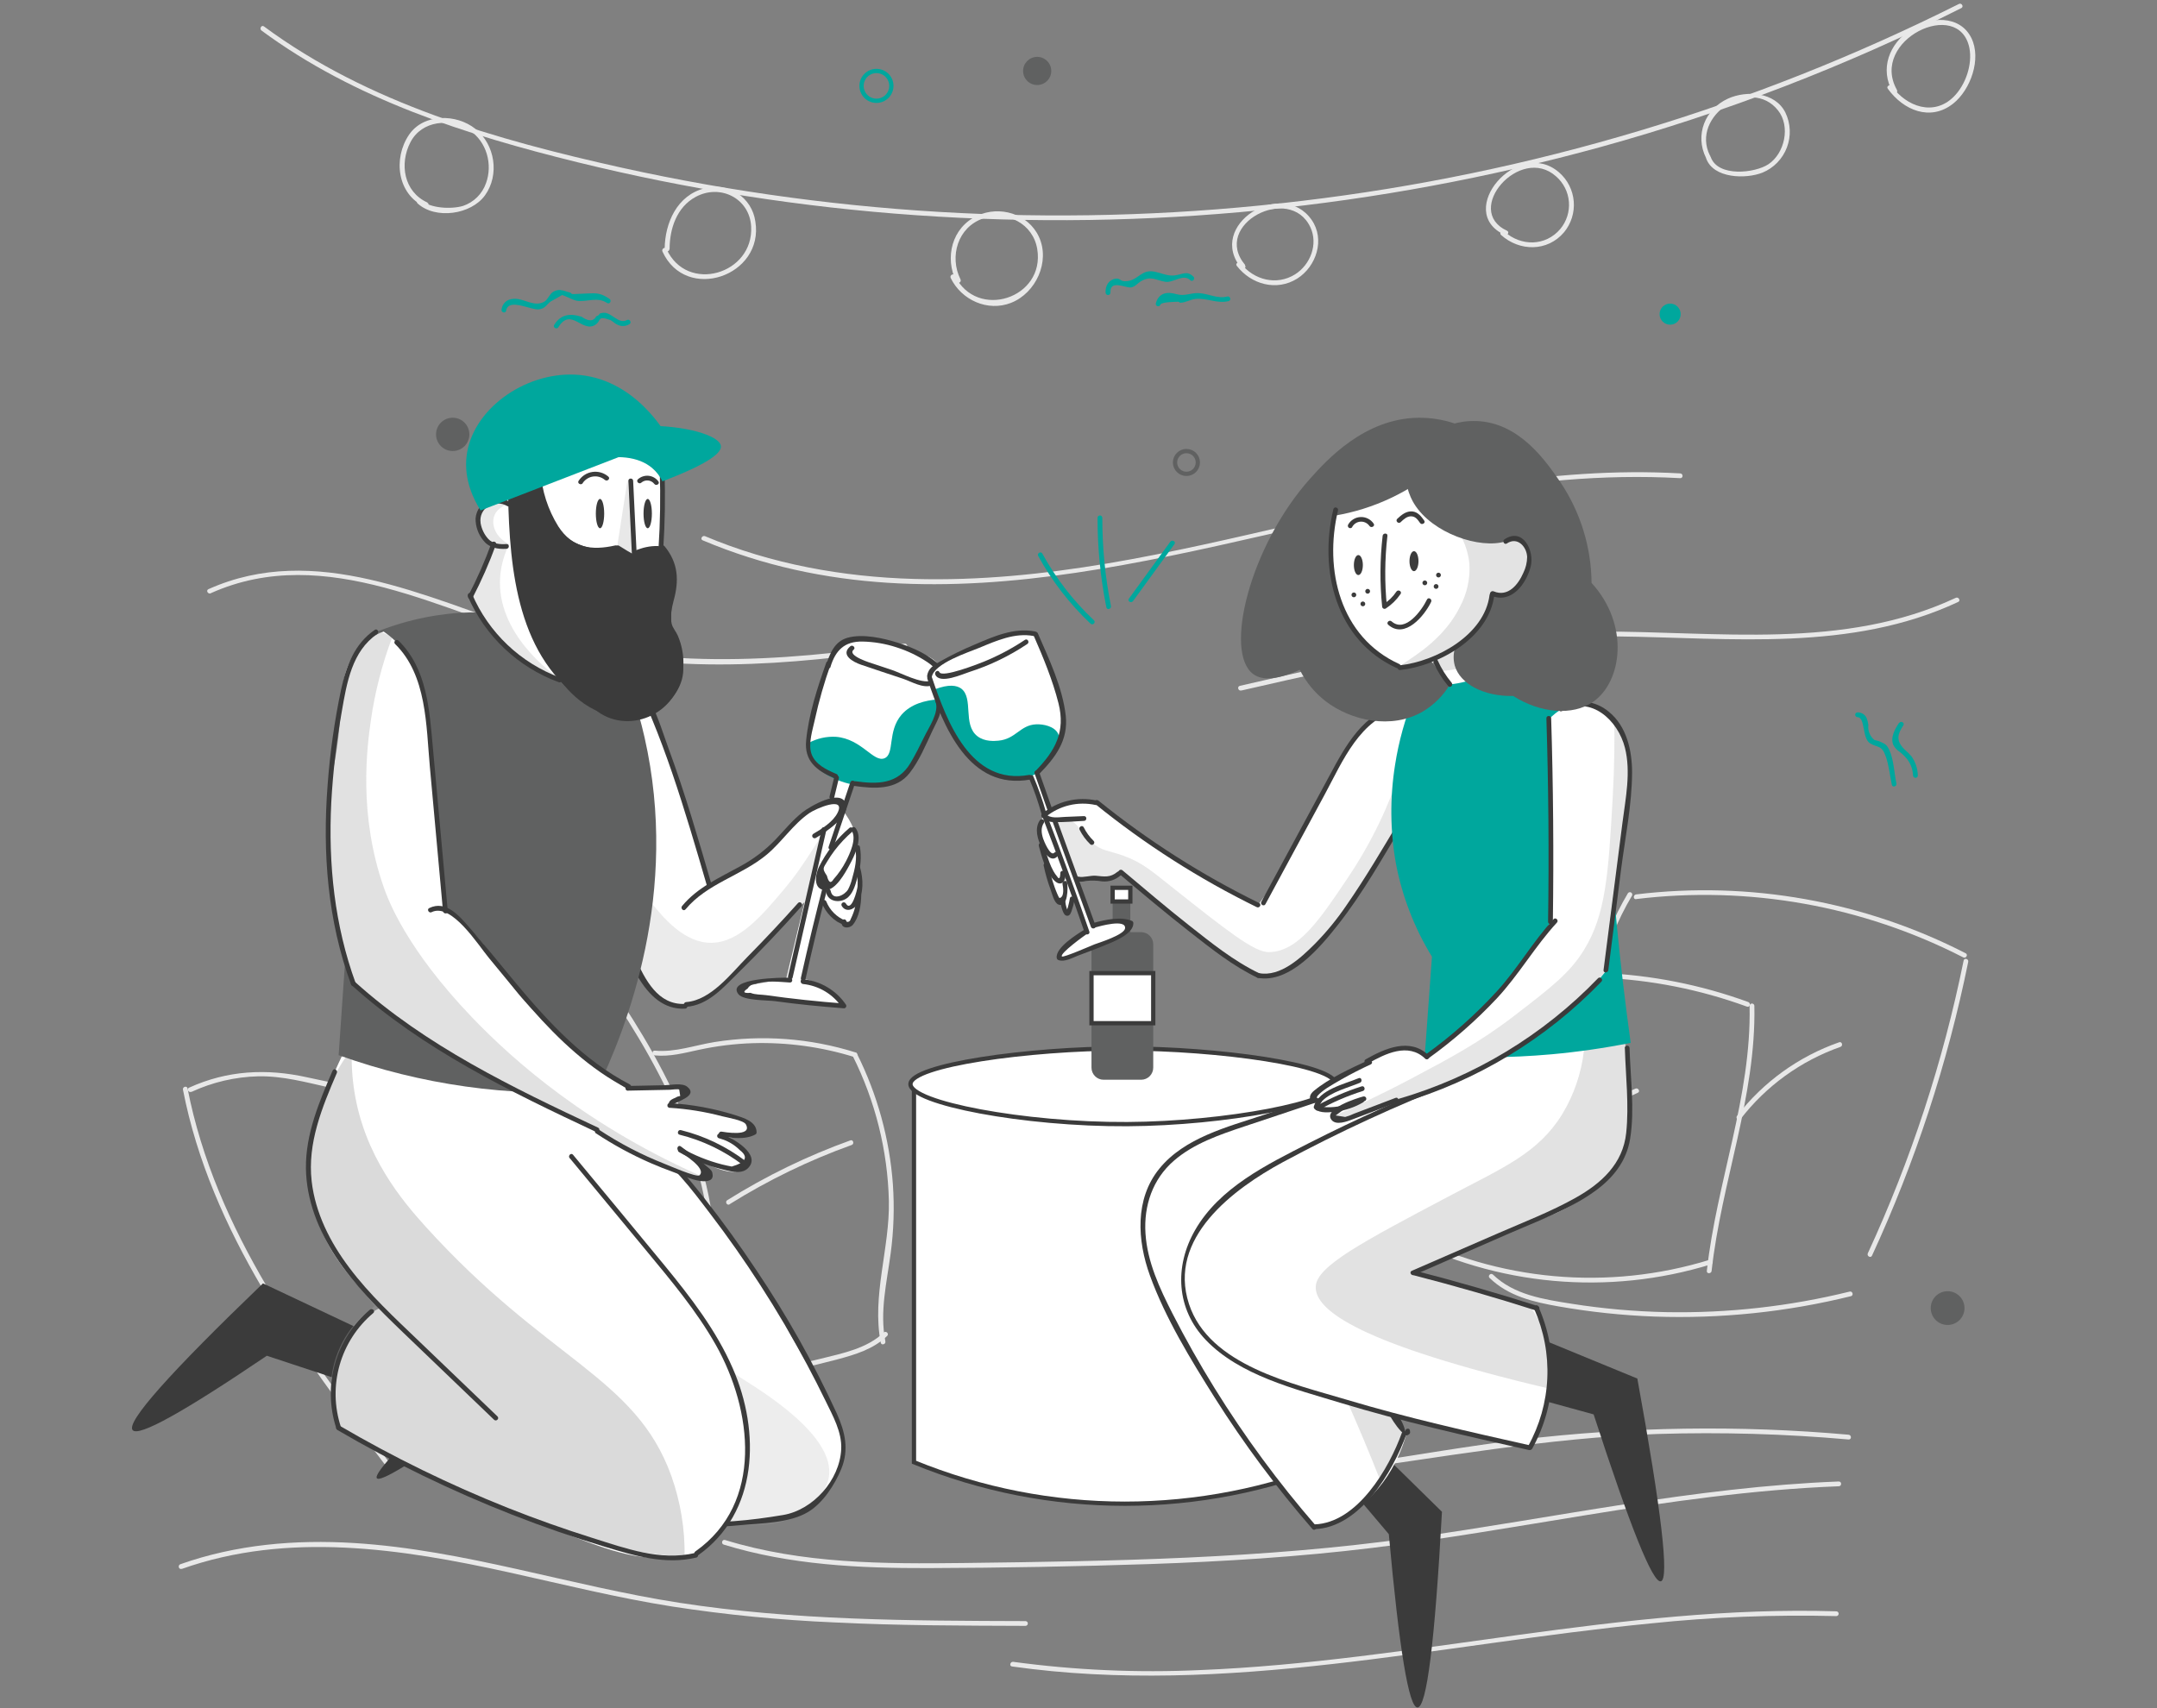 <svg width="505" height="400" viewBox="0 0 505 400" fill="none" xmlns="http://www.w3.org/2000/svg">
<rect x="0" y="0" width="505" height="400" fill="#808080" stroke="none"/>
<g clip-path="url(#clip0_5589_11015)">
<path d="M42.56 367.393C67.45 358.569 94.025 362.657 119.146 368.198C131.825 371.003 144.505 374.165 157.364 376.194C169.965 378.136 182.664 379.381 195.403 379.923C210.283 380.669 225.185 380.669 240.08 380.729C240.228 380.729 240.371 380.67 240.476 380.565C240.581 380.46 240.639 380.318 240.639 380.169C240.639 380.021 240.581 379.879 240.476 379.774C240.371 379.669 240.228 379.61 240.08 379.61C213.035 379.528 185.841 379.461 159.049 375.321C133.541 371.376 108.771 362.933 82.904 361.329C69.143 360.479 55.307 361.665 42.232 366.289C41.553 366.528 41.844 367.609 42.531 367.37L42.56 367.393Z" fill="#E8E8E8"/>
<path d="M169.446 361.701C184.983 366.482 201.228 367.243 217.376 367.198C234.615 367.144 251.854 366.83 269.094 366.259C286.51 365.662 303.918 364.588 321.222 362.477C337.855 360.441 354.361 357.547 370.889 354.869C390.64 351.662 410.472 348.805 430.484 348.037C431.23 348.037 431.23 346.896 430.484 346.918C396.763 348.216 363.751 355.488 330.426 360.142C295.706 364.998 260.68 365.572 225.685 366.005C206.889 366.236 187.877 366.206 169.745 360.62C169.051 360.411 168.76 361.485 169.446 361.701Z" fill="#E8E8E8"/>
<path d="M236.925 390.232C287.04 397.317 336.751 385.011 386.441 380.155C400.879 378.648 415.398 378.075 429.91 378.44C430.058 378.44 430.201 378.381 430.305 378.276C430.41 378.171 430.469 378.029 430.469 377.88C430.469 377.732 430.41 377.59 430.305 377.485C430.201 377.38 430.058 377.321 429.91 377.321C379.78 375.769 330.822 389.083 280.909 391.082C266.318 391.752 251.697 391.106 237.223 389.15C236.522 389.053 236.216 390.127 236.925 390.232Z" fill="#E8E8E8"/>
<path d="M239.894 341.199C262.896 349.098 287.472 348.061 311.236 344.861C336.901 341.401 362.178 336.657 388.142 335.792C403.034 335.334 417.94 335.765 432.782 337.082C433.527 337.142 433.527 336.023 432.782 335.963C407.222 333.692 381.496 334.08 356.017 337.119C331.277 340.103 306.79 345.839 281.796 346.167C267.677 346.346 253.58 344.72 240.192 340.125C239.506 339.887 239.215 340.968 239.894 341.199Z" fill="#E8E8E8"/>
<path d="M42.836 255.171C49.362 288.608 70.097 316.488 90.206 343.078C90.631 343.645 91.608 343.078 91.176 342.511C71.119 315.996 50.422 288.22 43.91 254.872C43.776 254.171 42.694 254.47 42.836 255.171Z" fill="#E8E8E8"/>
<path d="M44.828 255.686C49.728 253.417 55.041 252.175 60.439 252.039C66.189 251.927 71.627 253.433 77.221 254.686C87.21 256.901 97.468 257.655 107.674 256.924C108.42 256.879 108.42 255.76 107.674 255.805C95.427 256.648 83.874 254.947 71.955 252.285C62.43 250.159 53.211 250.629 44.261 254.701C43.605 255 44.171 255.962 44.828 255.663V255.686Z" fill="#E8E8E8"/>
<path d="M80.622 255.297C90.982 251.911 100.014 245.646 109.986 241.461C121.248 236.813 133.42 234.79 145.579 235.547C146.325 235.591 146.325 234.473 145.579 234.428C133.989 233.717 122.382 235.497 111.538 239.649C100.812 243.811 91.332 250.643 80.361 254.223C79.674 254.447 79.965 255.528 80.659 255.304L80.622 255.297Z" fill="#E8E8E8"/>
<path d="M91.631 343.242C119.497 338.673 145.36 325.875 165.896 306.493C166.419 305.993 165.628 305.203 165.106 305.702C144.707 324.954 119.018 337.666 91.34 342.205C90.594 342.317 90.93 343.398 91.631 343.279V343.242Z" fill="#E8E8E8"/>
<path d="M144.565 235.182C158.326 256.066 169.327 280.12 165.799 305.703C165.702 306.404 166.776 306.71 166.873 306.001C170.454 280.09 159.482 255.76 145.534 234.622C145.139 234.026 144.169 234.585 144.565 235.182Z" fill="#E8E8E8"/>
<path d="M97.292 280.105C110.348 277.568 123.773 277.586 136.823 280.157C137.524 280.299 137.822 279.217 137.121 279.083C123.865 276.464 110.227 276.444 96.964 279.023C96.218 279.165 96.553 280.239 97.262 280.105H97.292Z" fill="#E8E8E8"/>
<path d="M153.299 247.145C156.894 247.481 160.161 246.578 163.651 245.825C167.781 244.935 171.982 244.418 176.204 244.281C184.27 244.04 192.321 245.139 200.027 247.533C200.721 247.742 201.012 246.66 200.325 246.452C189.669 243.096 178.379 242.259 167.343 244.005C162.682 244.751 158.072 246.474 153.314 246.026C152.568 245.959 152.605 247.078 153.314 247.145H153.299Z" fill="#E8E8E8"/>
<path d="M142.282 324.915C154.207 325.099 166.124 324.21 177.89 322.26C183.976 321.238 190.017 319.933 195.977 318.344C200.273 317.188 204.427 315.965 207.709 312.825C208.224 312.325 207.433 311.535 206.911 312.034C202.988 315.764 197.342 316.882 192.233 318.15C186.927 319.458 181.577 320.545 176.182 321.41C164.971 323.177 153.629 323.976 142.282 323.797C142.134 323.797 141.991 323.856 141.886 323.96C141.782 324.065 141.723 324.208 141.723 324.356C141.723 324.504 141.782 324.647 141.886 324.752C141.991 324.857 142.134 324.915 142.282 324.915Z" fill="#E8E8E8"/>
<path d="M199.669 247.332C204.938 257.864 207.818 269.429 208.105 281.202C208.344 292.248 204.055 303.473 206.203 314.408C206.345 315.109 207.419 314.81 207.284 314.109C205.919 307.173 207.598 300.445 208.515 293.576C209.243 288.195 209.42 282.755 209.045 277.338C208.268 266.693 205.412 256.304 200.639 246.758C200.318 246.109 199.348 246.676 199.669 247.317V247.332Z" fill="#E8E8E8"/>
<path d="M170.834 281.978C179.832 276.353 189.406 271.707 199.393 268.12C200.065 267.881 199.774 266.799 199.095 267.038C189.013 270.664 179.348 275.36 170.267 281.045C169.656 281.426 170.215 282.395 170.834 282.015V281.978Z" fill="#E8E8E8"/>
<path d="M340.108 231.624C332.693 249.478 328.451 268.489 327.57 287.802C327.533 288.548 328.652 288.548 328.689 287.802C329.581 268.59 333.816 249.68 341.204 231.922C341.48 231.258 340.391 230.967 340.123 231.624H340.108Z" fill="#E8E8E8"/>
<path d="M340.317 232.899C362.952 226.677 386.963 227.665 409.011 235.725C409.682 235.972 409.973 234.89 409.302 234.644C387.064 226.531 362.851 225.542 340.026 231.817C339.882 231.856 339.76 231.95 339.686 232.078C339.612 232.207 339.592 232.36 339.631 232.503C339.669 232.647 339.763 232.769 339.892 232.843C340.02 232.917 340.173 232.937 340.317 232.899Z" fill="#E8E8E8"/>
<path d="M327.988 289.466C350.383 301.131 376.473 303.502 400.605 296.067C401.291 295.858 401 294.776 400.314 294.993C376.471 302.349 350.691 300.018 328.554 288.504C327.913 288.168 327.346 289.13 327.988 289.466Z" fill="#E8E8E8"/>
<path d="M409.615 235.548C410.07 256.738 401.91 276.742 399.605 297.611C399.523 298.32 400.642 298.32 400.724 297.611C403.029 276.727 411.166 256.745 410.734 235.548C410.734 235.399 410.675 235.257 410.57 235.152C410.465 235.047 410.323 234.988 410.174 234.988C410.026 234.988 409.884 235.047 409.779 235.152C409.674 235.257 409.615 235.399 409.615 235.548Z" fill="#E8E8E8"/>
<path d="M353.049 274.899C362.253 267.186 372.484 260.79 383.45 255.895C384.106 255.596 383.532 254.634 382.883 254.925C371.836 259.872 361.53 266.328 352.258 274.109C351.706 274.571 352.497 275.362 353.049 274.899Z" fill="#E8E8E8"/>
<path d="M374.731 228.087C376.211 221.622 378.695 215.428 382.092 209.732C382.157 209.605 382.171 209.458 382.131 209.321C382.091 209.184 382.001 209.068 381.878 208.995C381.755 208.923 381.61 208.9 381.471 208.932C381.332 208.963 381.21 209.047 381.13 209.165C377.68 214.95 375.163 221.243 373.672 227.811C373.508 228.505 374.589 228.811 374.746 228.102L374.731 228.087Z" fill="#E8E8E8"/>
<path d="M383.07 210.531C409.387 207.334 436.059 212.094 459.648 224.195C460.282 224.523 460.848 223.554 460.207 223.225C436.448 211.03 409.582 206.229 383.07 209.442C382.324 209.531 382.324 210.65 383.07 210.561V210.531Z" fill="#E8E8E8"/>
<path d="M459.729 224.932C454.935 248.573 447.408 271.575 437.301 293.477C437.003 294.126 437.965 294.693 438.271 294.044C448.422 272.056 455.983 248.964 460.803 225.231C460.953 224.53 459.871 224.224 459.729 224.932Z" fill="#E8E8E8"/>
<path d="M348.745 299.259C353.153 303.532 359.008 304.882 364.885 305.919C372.301 307.222 379.797 308.017 387.321 308.298C402.808 308.845 418.296 307.238 433.341 303.525C434.042 303.353 433.744 302.279 433.042 302.451C419.007 305.912 404.579 307.53 390.125 307.262C382.698 307.112 375.289 306.457 367.951 305.3C361.447 304.271 354.451 303.234 349.536 298.468C349.013 297.968 348.223 298.759 348.745 299.259Z" fill="#E8E8E8"/>
<path d="M407.474 262.085C413.479 254.297 421.611 248.414 430.887 245.147C431.558 244.908 431.267 243.827 430.589 244.065C421.123 247.378 412.82 253.362 406.684 261.295C406.244 261.854 407.034 262.652 407.474 262.085Z" fill="#E8E8E8"/>
<path d="M49.362 138.904C76.318 126.814 104.101 143.603 129.841 150.756C156.692 158.215 184.849 155.813 212.028 151.8C212.737 151.696 212.431 150.622 211.73 150.726C182.253 155.075 152.262 157.036 123.509 147.661C99.723 139.911 73.745 126.777 48.796 137.965C48.139 138.256 48.706 139.225 49.362 138.927V138.904Z" fill="#E8E8E8"/>
<path d="M164.509 126.524C221.471 150.585 282.304 126.233 339.37 116.007C357.188 112.815 375.253 110.95 393.363 111.972C394.109 112.009 394.109 110.89 393.363 110.853C332.202 107.407 275.069 137.294 214.079 135.571C197.29 135.101 180.59 132.11 165.076 125.561C164.42 125.286 163.845 126.248 164.509 126.524Z" fill="#E8E8E8"/>
<path d="M290.583 161.707C319.567 155.039 348.641 148.677 378.542 149.027C405.393 149.355 433.348 152.712 458.454 140.957C459.103 140.651 458.536 139.689 457.887 139.995C431.611 152.294 402.171 147.804 374.172 147.886C345.709 147.961 317.874 154.248 290.277 160.603C289.576 160.767 289.874 161.849 290.575 161.685L290.583 161.707Z" fill="#E8E8E8"/>
<path d="M61.229 7.156C83.001 23.244 109.196 31.59 135.197 37.99C161.221 44.388 187.747 48.538 214.482 50.394C268.422 54.172 322.612 48.772 374.746 34.425C403.891 26.377 432.173 15.482 459.185 1.897C459.834 1.569 459.267 0.607 458.626 0.928C410.427 25.072 358.405 40.671 304.873 47.03C251.718 53.449 197.859 50.827 145.579 39.273C116.304 32.761 86.223 24.244 61.796 6.186C61.214 5.761 60.663 6.731 61.229 7.156Z" fill="#E8E8E8"/>
<path d="M100.082 47.433C94.532 44.92 93.458 38.334 96.114 33.262C98.769 28.19 105.444 27.608 109.927 30.524C113.955 33.15 115.409 38.55 113.768 42.936C113.335 44.16 112.63 45.271 111.707 46.184C110.783 47.097 109.665 47.79 108.435 48.209C105.705 49.037 100.723 48.821 98.545 46.837C98.008 46.352 97.217 47.142 97.754 47.627C101.969 51.468 110.3 50.26 113.552 45.733C116.998 40.952 115.909 33.858 111.314 30.189C106.891 26.623 99.179 26.519 95.763 31.554C91.966 37.148 93.011 45.509 99.492 48.44C100.141 48.731 100.708 47.769 100.052 47.47L100.082 47.433Z" fill="#E8E8E8"/>
<path d="M156.767 58.321C156.767 53.555 158.453 48.476 162.891 46.097C168.596 43.009 175.488 46.417 175.861 53.033C176.488 64.221 160.854 68.831 156.058 58.336C155.76 57.68 154.798 58.254 155.096 58.903C160.616 70.979 178.964 64.624 176.838 51.832C176.651 50.503 176.182 49.23 175.462 48.097C174.742 46.965 173.788 46 172.663 45.267C171.539 44.534 170.271 44.051 168.944 43.849C167.617 43.647 166.263 43.732 164.971 44.098C158.527 45.701 155.656 52.198 155.611 58.321C155.611 58.47 155.67 58.612 155.775 58.717C155.88 58.822 156.022 58.881 156.17 58.881C156.319 58.881 156.461 58.822 156.566 58.717C156.671 58.612 156.73 58.47 156.73 58.321H156.767Z" fill="#E8E8E8"/>
<path d="M224.872 65.414C222.202 60.066 224.245 53.152 230.205 51.146C235.769 49.274 241.862 52.369 242.84 58.321C244.749 69.867 228.668 75.088 223.544 64.534C223.231 63.885 222.269 64.452 222.582 65.101C225.066 70.248 231.241 73.067 236.701 70.919C242.541 68.629 245.935 61.223 243.22 55.42C240.699 50.027 234.038 48.073 228.765 50.527C222.835 53.294 221.105 60.365 223.902 65.981C224.223 66.623 225.192 66.056 224.872 65.414Z" fill="#E8E8E8"/>
<path d="M291.515 62.051C283.564 52.579 302.002 42.942 306.797 53.235C308.64 57.188 306.797 61.984 303.195 64.251C298.906 66.929 293.558 65.594 290.515 61.678C290.083 61.119 289.113 61.678 289.553 62.245C292.917 66.608 298.891 68.279 303.724 65.228C308.2 62.387 310.273 56.047 307.073 51.475C300.174 41.607 282.251 52.765 290.664 62.857C291.127 63.408 291.91 62.618 291.455 62.066L291.515 62.051Z" fill="#E8E8E8"/>
<path d="M352.832 54.033C342.435 49.23 355.913 33.805 364.296 41.294C366.044 42.808 367.128 44.949 367.315 47.254C367.502 49.559 366.777 51.846 365.296 53.623C361.842 57.688 356.122 57.718 352.228 54.242C351.691 53.757 350.901 54.548 351.438 55.032C355.756 58.896 362.29 58.986 366.176 54.391C367.849 52.364 368.664 49.763 368.447 47.143C368.229 44.523 366.997 42.093 365.012 40.369C355.368 32 340.399 49.506 352.265 55.003C352.914 55.301 353.489 54.339 352.832 54.033Z" fill="#E8E8E8"/>
<path d="M400.321 36.401C395.712 27.101 409.928 17.852 416.26 25.832C419.244 29.562 417.849 35.902 414.023 38.46C410.89 40.541 402.216 41.54 400.523 36.782C400.276 36.111 399.195 36.401 399.441 37.08C401.134 41.824 408.742 41.98 412.665 40.414C413.965 39.871 415.139 39.068 416.118 38.055C417.097 37.042 417.858 35.84 418.357 34.523C418.855 33.206 419.08 31.801 419.017 30.394C418.954 28.987 418.605 27.607 417.991 26.34C415.582 21.529 408.929 21.119 404.565 23.088C399.158 25.556 396.756 31.613 399.411 36.961C399.732 37.61 400.694 37.043 400.373 36.401H400.321Z" fill="#E8E8E8"/>
<path d="M444.119 21.066C437.563 9.423 458.656 -0.788 461.08 11.25C461.826 15.129 460.177 19.895 457.395 22.662C452.756 27.264 446.401 25.011 442.933 20.2C442.515 19.619 441.546 20.2 441.971 20.767C445.603 25.817 451.928 28.502 457.283 24.258C461.348 21.028 463.944 13.816 461.55 8.915C458.835 3.396 451.712 3.858 447.326 6.872C442.299 10.333 440.017 16.076 443.142 21.625C443.216 21.753 443.338 21.847 443.481 21.886C443.625 21.924 443.778 21.904 443.906 21.83C444.035 21.756 444.129 21.634 444.167 21.49C444.206 21.347 444.186 21.194 444.111 21.066H444.119Z" fill="#E8E8E8"/>
<path d="M105.988 105.618C108.143 105.618 109.889 103.872 109.889 101.717C109.889 99.563 108.143 97.816 105.988 97.816C103.834 97.816 102.088 99.563 102.088 101.717C102.088 103.872 103.834 105.618 105.988 105.618Z" fill="#606161"/>
<path d="M242.825 19.91C244.646 19.91 246.122 18.434 246.122 16.613C246.122 14.792 244.646 13.316 242.825 13.316C241.004 13.316 239.528 14.792 239.528 16.613C239.528 18.434 241.004 19.91 242.825 19.91Z" fill="#606161"/>
<path d="M277.769 110.965C279.243 110.965 280.439 109.77 280.439 108.295C280.439 106.82 279.243 105.625 277.769 105.625C276.294 105.625 275.098 106.82 275.098 108.295C275.098 109.77 276.294 110.965 277.769 110.965Z" stroke="#606161" stroke-miterlimit="10"/>
<path d="M455.978 310.267C458.161 310.267 459.931 308.498 459.931 306.314C459.931 304.131 458.161 302.361 455.978 302.361C453.795 302.361 452.025 304.131 452.025 306.314C452.025 308.498 453.795 310.267 455.978 310.267Z" fill="#606161"/>
<path d="M101.566 219.951C104.008 219.951 105.989 217.971 105.989 215.528C105.989 213.086 104.008 211.105 101.566 211.105C99.123 211.105 97.143 213.086 97.143 215.528C97.143 217.971 99.123 219.951 101.566 219.951Z" stroke="#606161" stroke-miterlimit="10"/>
<path d="M104.624 177.653C106.313 177.653 107.682 176.284 107.682 174.595C107.682 172.906 106.313 171.537 104.624 171.537C102.935 171.537 101.566 172.906 101.566 174.595C101.566 176.284 102.935 177.653 104.624 177.653Z" fill="#00A79D"/>
<path d="M391.013 76.029C392.377 76.029 393.482 74.924 393.482 73.561C393.482 72.197 392.377 71.092 391.013 71.092C389.65 71.092 388.544 72.197 388.544 73.561C388.544 74.924 389.65 76.029 391.013 76.029Z" fill="#00A79D"/>
<path d="M205.196 23.602C207.124 23.602 208.686 22.04 208.686 20.112C208.686 18.184 207.124 16.621 205.196 16.621C203.268 16.621 201.705 18.184 201.705 20.112C201.705 22.04 203.268 23.602 205.196 23.602Z" stroke="#00A79D" stroke-miterlimit="10"/>
<path d="M321.834 183.925C323.569 183.925 324.974 182.519 324.974 180.785C324.974 179.05 323.569 177.645 321.834 177.645C320.1 177.645 318.694 179.05 318.694 180.785C318.694 182.519 320.1 183.925 321.834 183.925Z" stroke="#00A79D" stroke-miterlimit="10"/>
<path d="M97.568 154.284C97.864 154.284 98.149 154.167 98.359 153.957C98.569 153.747 98.686 153.462 98.686 153.166C98.686 152.869 98.569 152.584 98.359 152.375C98.149 152.165 97.864 152.047 97.568 152.047C97.271 152.047 96.986 152.165 96.776 152.375C96.567 152.584 96.449 152.869 96.449 153.166C96.449 153.462 96.567 153.747 96.776 153.957C96.986 154.167 97.271 154.284 97.568 154.284Z" fill="#00A79D"/>
<path d="M118.497 72.754C119.026 69.629 124.464 72.754 126.254 72.433C127.678 72.202 127.835 71.456 128.879 70.636L131.616 69.085C132.407 69.383 133.19 69.711 133.951 70.076C134.308 70.226 134.678 70.346 135.055 70.434C137.449 70.778 139.813 69.413 142.133 70.949C142.737 71.352 143.297 70.382 142.7 69.987C140.582 68.585 139.716 68.615 137.397 68.727C131.736 69.002 135.159 68.853 132.802 68.324C132.254 68.109 131.68 67.966 131.094 67.899C130.54 67.894 129.995 68.043 129.52 68.331C128.618 68.868 128.297 70.136 127.462 70.621C125.269 71.911 123.024 70.144 120.906 69.98C119.101 69.838 117.728 70.636 117.415 72.456C117.296 73.202 118.37 73.463 118.497 72.754Z" fill="#00A79D"/>
<path d="M130.722 76.633C133.705 71.8 136.375 78.125 139.433 76.021C140.843 75.067 139.761 73.873 142.775 74.903C143.371 75.104 143.886 75.745 144.468 75.992C144.912 76.239 145.414 76.363 145.922 76.348C146.43 76.334 146.925 76.182 147.354 75.909C147.988 75.566 147.421 74.597 146.787 74.94C144.774 76.036 143.177 73.038 141.238 73.247C139.799 73.403 140.791 73.635 139.605 74.067C139.023 75.176 138.009 75.298 136.562 74.433C136.427 74.318 136.277 74.225 136.114 74.157C133.548 73.351 131.303 73.553 129.752 76.066C129.372 76.685 130.341 77.245 130.722 76.633Z" fill="#00A79D"/>
<path d="M256.108 145.246C251.29 140.707 247.215 135.439 244.033 129.635C243.682 129.001 242.72 129.567 243.071 130.201C246.299 136.091 250.431 141.437 255.318 146.044C255.84 146.536 256.638 145.745 256.108 145.253V145.246Z" fill="#00A79D"/>
<path d="M260.099 141.912C258.741 135.112 258.064 128.193 258.078 121.259C258.078 121.11 258.019 120.968 257.914 120.863C257.809 120.758 257.667 120.699 257.518 120.699C257.37 120.699 257.228 120.758 257.123 120.863C257.018 120.968 256.959 121.11 256.959 121.259C256.95 128.293 257.64 135.312 259.018 142.21C259.159 142.919 260.241 142.62 260.099 141.912Z" fill="#00A79D"/>
<path d="M265.268 140.755L274.964 127.419C275.389 126.837 274.42 126.278 273.995 126.852L264.298 140.188C263.873 140.777 264.843 141.337 265.261 140.755H265.268Z" fill="#00A79D"/>
<path d="M259.98 68.526C259.816 65.356 263.515 67.481 264.776 67.302C265.76 67.161 266.267 66.385 267.013 65.915C269.534 64.424 270.668 65.684 272.898 65.997C274.703 66.251 277.06 64.028 278.641 65.602C279.148 66.109 279.939 65.319 279.432 64.804C277.858 63.245 276.844 64.304 274.957 64.498C272.271 64.781 270.049 62.596 267.587 63.991C266.155 64.796 265.186 65.945 263.269 65.856C262.172 65.811 262.262 65.058 261.076 65.281C259.45 65.594 258.764 67.034 258.838 68.526C258.876 69.272 259.995 69.272 259.957 68.526H259.98Z" fill="#00A79D"/>
<path d="M271.705 71.308C271.876 70.689 275.516 70.674 275.889 70.659C276.038 70.659 276.18 70.905 276.359 70.891C277.709 70.831 278.596 70.145 279.939 69.996C282.602 69.742 284.959 71.174 287.636 70.51C288.337 70.339 288.039 69.264 287.338 69.436C284.936 70.025 282.975 68.742 280.625 68.638C278.738 68.556 277.336 69.436 275.441 68.884C273.316 68.272 271.317 68.504 270.608 71.01C270.569 71.153 270.588 71.306 270.661 71.436C270.734 71.565 270.856 71.66 271 71.7C271.143 71.739 271.296 71.72 271.426 71.647C271.555 71.573 271.65 71.452 271.69 71.308H271.705Z" fill="#00A79D"/>
<path d="M434.922 167.942C436.712 168.017 435.951 172.925 437.816 174.059C439.681 175.192 440.568 174.364 441.545 177.266C442.239 179.287 442.478 181.689 442.918 183.777C443.067 184.478 444.141 184.18 443.992 183.479C443.477 181.032 443.365 177.743 442.269 175.498C441.62 174.17 441.098 174.111 439.882 173.544L438.816 173.268C438.308 172.842 437.915 172.297 437.671 171.681C437.428 171.065 437.342 170.398 437.421 169.74C437.358 169.179 437.218 168.629 437.003 168.107C436.816 167.71 436.518 167.378 436.144 167.15C435.77 166.922 435.337 166.808 434.9 166.824C434.154 166.824 434.154 167.913 434.9 167.942H434.922Z" fill="#00A79D"/>
<path d="M444.619 169.247C443.664 170.694 442.508 172.656 443.276 174.468C443.621 175.125 444.136 175.676 444.768 176.064C446.625 177.556 447.751 179.13 447.885 181.576C447.923 182.322 449.041 182.322 449.004 181.576C448.964 179.969 448.445 178.411 447.512 177.101C447.003 176.518 446.452 175.972 445.864 175.468C443.806 173.394 444.283 171.865 445.611 169.859C446.006 169.255 445.036 168.695 444.641 169.292L444.619 169.247Z" fill="#00A79D"/>
<path d="M312.72 342.407C281.082 355.361 245.62 355.361 213.982 342.407V253.984H312.72V342.407Z" fill="white" stroke="#3B3B3B" stroke-miterlimit="10"/>
<path d="M312.72 253.851C312.779 258.214 286.868 263.107 263.933 263.234C239.834 263.376 213.102 258.281 213.162 253.851C213.221 249.42 240.759 245.512 263.075 245.52C285.391 245.527 312.653 249.376 312.72 253.851Z" fill="white" stroke="#3B3B3B" stroke-miterlimit="10"/>
<path d="M267.163 218.287H258.376C256.811 218.287 255.542 219.556 255.542 221.121V250.009C255.542 251.574 256.811 252.843 258.376 252.843H267.163C268.728 252.843 269.997 251.574 269.997 250.009V221.121C269.997 219.556 268.728 218.287 267.163 218.287Z" fill="#606161"/>
<path d="M262.933 209.404H262.188C261.248 209.404 260.487 210.166 260.487 211.105V219.787C260.487 220.726 261.248 221.487 262.188 221.487H262.933C263.873 221.487 264.634 220.726 264.634 219.787V211.105C264.634 210.166 263.873 209.404 262.933 209.404Z" fill="#606161"/>
<path d="M264.634 207.891H260.487V211.105H264.634V207.891Z" fill="white" stroke="#3B3B3B" stroke-miterlimit="10"/>
<path d="M269.997 227.879H255.542V239.604H269.997V227.879Z" fill="white" stroke="#3B3B3B" stroke-miterlimit="10"/>
<path d="M121.882 335.315L110.813 332.436C96.558 342.549 89.032 347.124 88.236 346.159C87.321 345.046 95.364 336.56 112.365 320.703L130.079 328.453L121.882 335.315Z" fill="#3B3B3B"/>
<path d="M105.421 255.269C104.198 258.14 105.316 263.473 107.614 274.05C109.105 281.053 109.985 284.977 111.388 289.303C113.506 295.866 118.332 307.882 129.855 321.733C128.127 322.761 126.525 323.987 125.082 325.388C118.115 332.1 116.877 341.051 116.609 344.698C119.838 345.921 124.627 347.681 130.504 349.539C142.02 353.208 149.651 355.64 158.802 356.595C167.737 357.491 176.758 356.926 185.512 354.924C188.031 353.978 190.32 352.506 192.224 350.605C193.216 349.613 197.252 345.436 197.52 339.365C197.662 336.165 196.483 333.562 194.126 328.49C192.001 323.926 190.479 321.778 187.63 316.974C183.199 309.516 183.446 308.859 179.948 302.907C176.789 297.626 173.322 292.535 169.565 287.662C164.523 280.867 162.256 278.503 152.999 267.464C137.575 249.078 137.09 247.586 133.242 246.244C122.889 242.619 108.829 247.228 105.421 255.269Z" fill="white"/>
<path opacity="0.19" d="M106.092 253.986C105.287 258.803 105.101 263.704 105.54 268.568C106.212 275.915 108.128 280.845 111.41 289.303C116.922 303.527 122.837 312.253 124.194 314.222C126.432 317.437 128.423 319.988 129.878 321.733C128.152 322.764 126.55 323.991 125.104 325.388C117.929 332.287 116.698 341.461 116.422 345.191C125.052 348.234 132.354 350.315 137.62 351.687C148.406 354.396 159.411 356.143 170.505 356.908C178.24 357.453 183.386 357.333 188.003 354.051C188.846 353.455 193.291 350.322 194.045 345.944C195.708 336.248 178.292 325.731 173.727 322.822C158.579 313.312 136.531 294.531 106.092 253.986Z" fill="#9E9E9E"/>
<path d="M151.008 268.314C157.333 272.23 161.853 278.413 166.298 284.246C170.405 289.631 174.299 295.178 177.978 300.886C181.902 306.958 185.564 313.19 188.965 319.585C190.457 322.375 191.894 325.191 193.276 328.036C194.969 331.534 197.147 335.345 196.946 339.365C196.588 346.623 190.345 353.581 183.371 354.76C175.771 356.035 167.865 356.886 160.16 356.177C145.287 354.805 130.758 349.032 116.571 344.676C115.885 344.467 115.587 345.549 116.273 345.757C129.05 349.681 141.923 354.499 155.155 356.647C161.184 357.601 167.312 357.767 173.384 357.139C178.344 356.662 184.885 356.684 189.241 354.029C192.702 351.933 195.447 347.644 196.953 343.997C198.818 339.477 197.863 335.33 195.924 331.012C190.566 319.334 184.268 308.112 177.091 297.455C173.317 291.767 169.321 286.232 165.105 280.852C161.137 275.825 157.102 270.776 151.59 267.345C150.971 266.964 150.411 267.934 151.023 268.314H151.008Z" fill="#3B3B3B"/>
<path d="M117.168 344.698C117.653 341.006 118.175 337.239 119.503 333.734C121.181 329.333 124.179 326.551 128.088 324.038C128.692 323.65 128.132 322.68 127.528 323.075C123.762 325.485 120.733 328.088 118.899 332.264C117.176 336.18 116.601 340.469 116.049 344.69C115.952 345.436 117.079 345.392 117.168 344.69V344.698Z" fill="#3B3B3B"/>
<path d="M108.837 283.284C114.625 302.901 125.777 320.511 141.036 334.13C141.573 334.607 142.364 333.817 141.827 333.332C126.703 319.854 115.651 302.415 109.919 282.986C109.879 282.843 109.784 282.721 109.655 282.647C109.525 282.574 109.372 282.555 109.229 282.594C109.085 282.634 108.963 282.729 108.89 282.858C108.817 282.988 108.798 283.141 108.837 283.284Z" fill="#3B3B3B"/>
<path d="M89.817 313.863L61.564 300.527C39.685 321.551 29.514 333.002 31.051 334.882C32.408 336.538 42.88 330.735 62.466 317.473L85.752 325.163L89.817 313.863Z" fill="#3B3B3B"/>
<path d="M80.024 247.347C79.621 248.197 79.04 249.435 78.368 250.957C76.548 254.909 75 258.981 73.736 263.144C72.563 267.94 72.16 272.893 72.543 277.815C73.915 293.046 86.431 303.861 89.176 306.158C87.54 306.95 86.032 307.98 84.701 309.216C82.505 311.33 80.843 313.935 79.853 316.817C77.026 324.156 78.57 331.577 79.248 334.262C82.098 335.97 85.961 338.245 90.727 340.766C95.135 343.123 101.811 346.524 123.105 355.355C141.893 363.09 147.495 364.955 155.61 364.821C158.033 364.784 160.451 364.574 162.845 364.194C165.923 361.951 168.548 359.144 170.579 355.922C173.053 351.929 174.583 347.424 175.055 342.75C176.062 334.546 173.906 328.176 172.399 323.88C170.909 319.613 168.892 315.549 166.395 311.782C155.483 295.149 141.11 278.964 132.384 268.201C127.953 262.756 121.748 254.731 114.863 244.408L80.024 247.347Z" fill="white"/>
<path opacity="0.38" d="M82.381 245.453C82.239 248.851 82.436 252.254 82.97 255.612C85.357 270.745 94.158 281.15 99.618 287.207C128.177 318.749 148.785 322.307 157.176 345.615C159.331 351.687 160.382 358.096 160.279 364.538C154.778 364.23 149.311 363.482 143.93 362.3C135.501 360.458 129.639 358.064 118.951 353.7C117.064 352.955 109.098 349.65 98.492 344.474C90.712 340.678 84.201 337.165 79.233 334.383C77.162 329.365 76.88 323.787 78.434 318.586C79.987 313.385 83.282 308.876 87.766 305.816C84.783 302.454 82.107 298.832 79.77 294.993C76.861 290.198 74.035 284.298 72.879 280.128C68.672 265.077 79.86 248.974 82.381 245.453Z" fill="#9E9E9E"/>
<path d="M77.883 250.673C74.766 257.923 71.529 265.523 71.626 273.586C71.715 280.985 74.564 288.108 78.562 294.239C82.903 300.884 88.609 306.478 94.293 311.953C101.413 318.8 108.541 325.637 115.676 332.464C116.198 332.964 116.989 332.173 116.467 331.674L98.186 314.146C92.458 308.649 86.543 303.219 81.777 296.849C77.302 290.92 73.819 284.058 72.968 276.606C71.946 267.656 75.415 259.28 78.868 251.247C79.144 250.591 78.182 250.024 77.898 250.68L77.883 250.673Z" fill="#3B3B3B"/>
<path d="M86.603 306.68C82.685 309.996 79.843 314.401 78.438 319.337C77.033 324.273 77.128 329.515 78.711 334.396C78.935 335.075 80.016 334.784 79.793 334.098C78.263 329.408 78.169 324.367 79.523 319.623C80.877 314.879 83.618 310.647 87.393 307.471C87.945 307.001 87.154 306.218 86.603 306.68Z" fill="#3B3B3B"/>
<path d="M133.398 271.214L151.299 292.844C157.131 299.9 163.083 306.963 167.603 314.966C176.128 330.078 178.896 351.991 162.785 363.306C162.203 363.716 162.785 364.686 163.352 364.268C177.657 354.221 178.008 335.179 171.556 320.419C167.678 311.513 161.689 303.771 155.572 296.305C148.472 287.638 141.297 279.038 134.151 270.401C133.696 269.849 132.906 270.647 133.361 271.199L133.398 271.214Z" fill="#3B3B3B"/>
<path d="M78.891 334.799C92.027 342.487 105.743 349.141 119.913 354.699C127.073 357.503 134.341 360.017 141.715 362.239C148.666 364.335 155.752 366.476 163.024 364.73C163.718 364.566 163.427 363.485 162.726 363.656C154.64 365.588 146.436 362.575 138.768 360.158C132.076 358.055 125.467 355.708 118.943 353.117C105.324 347.69 92.132 341.245 79.48 333.837C79.353 333.78 79.211 333.772 79.079 333.814C78.947 333.856 78.835 333.946 78.766 334.065C78.696 334.185 78.673 334.326 78.702 334.462C78.731 334.597 78.808 334.717 78.92 334.799H78.891Z" fill="#3B3B3B"/>
<path d="M142.743 156.525C145.378 157.534 147.737 159.152 149.628 161.246C152.156 164.103 152.969 167.057 153.715 169.525C156.094 177.461 151.865 160.963 159.682 186.039C161.621 192.267 163.792 199.427 166.104 207.393C169.258 205.981 172.297 204.328 175.196 202.448C176.772 201.474 178.282 200.398 179.716 199.226C183.885 195.772 184.296 193.848 187.436 191.334C189.54 189.67 191.942 188.422 194.514 187.657L195.603 181.743C194.091 181.243 192.722 180.388 191.611 179.248C190.5 178.108 189.679 176.718 189.218 175.194C189.534 172.073 190.067 168.977 190.814 165.93C192.061 160.823 193.888 155.876 196.259 151.185C197.305 150.526 198.44 150.024 199.631 149.693C201.182 149.283 203.725 148.947 210.52 151.185C216.025 152.997 218.777 153.907 219.672 155.779C220.298 157.107 220.037 159.329 219.5 163.767C219.353 165.557 219.057 167.331 218.613 169.07C217.755 172.054 216.517 174.142 214.563 177.349C212.982 179.93 212.191 181.228 211.497 181.825C208.186 184.711 203.076 184.114 200.145 183.473L197.236 189.723C198.353 191.063 199.247 192.574 199.884 194.199C200.72 196.324 200.831 197.965 201.018 201.172C201.273 204.307 201.163 207.461 200.69 210.57C200.123 214.143 199.78 216.269 198.549 216.664C196.222 217.41 192.582 211.346 192.366 211.04L188.062 229.15C190.53 229.737 192.827 230.889 194.775 232.514C195.839 233.406 196.784 234.431 197.587 235.564C181.178 234.45 172.973 233.262 172.973 231.999C172.973 231.139 176.66 230.249 184.035 229.329C185.482 223.297 186.926 217.263 188.368 211.227C185.013 214.289 181.821 217.525 178.806 220.923C175.547 224.607 173.391 226.703 169.11 230.88C167.493 232.517 165.559 233.806 163.426 234.669C161.886 235.394 160.187 235.712 158.489 235.594C156.102 235.325 154.163 233.893 152.261 231.73C148.315 227.255 146.891 222.325 145.503 218.096C141.968 207.341 141.55 209.892 136.836 195.929C134.144 187.985 132.794 183.995 132.63 181.713C132.309 177.372 132.809 168.19 142.743 156.525Z" fill="white"/>
<path opacity="0.21" d="M141.147 158.5C136.293 164.497 133.142 171.69 132.025 179.325C132.63 181.816 133.584 185.53 134.972 189.975C136.941 196.308 137.649 197.285 142.005 209.04C143.9 214.141 146.197 219.087 148.054 224.203C149.285 227.597 150.292 230.498 153.163 232.743C155.294 234.437 157.961 235.313 160.681 235.212C163.053 235.055 164.873 234.041 167.074 232.475C172.511 228.589 175.584 224.643 178.851 220.936C181.863 217.536 185.055 214.3 188.413 211.24C192.582 199.306 193.015 196.323 192.493 196.077C191.747 195.741 189.248 201.529 183.386 208.458C178.351 214.425 173.093 220.623 166.686 220.78C160.279 220.936 155.252 214.857 152.373 211.24C138.559 193.869 139.864 169.412 141.147 158.5Z" fill="#9E9E9E"/>
<path d="M189.33 173.97C191.287 172.908 193.5 172.412 195.722 172.538C201.734 173.008 204.501 178.624 207.082 177.558C209.513 176.543 207.701 171.285 211.065 167.369C213.302 164.796 216.696 164.005 219.478 163.789C219.51 165.158 219.387 166.527 219.113 167.869C218.479 171.031 217.151 173.187 214.541 177.371C212.728 180.258 211.796 181.72 210.684 182.451C208.35 183.942 205.784 183.98 203.397 183.987C201.24 184.059 199.088 183.731 197.05 183.017C195.372 182.406 190.956 180.78 189.666 176.819C189.376 175.899 189.262 174.932 189.33 173.97Z" fill="#00A79D"/>
<path d="M143.84 157.62C148.74 159.112 150.866 164.034 152.656 168.398C154.372 172.56 155.923 176.789 157.385 181.04C160.368 189.782 162.964 198.665 165.545 207.541C165.593 207.672 165.69 207.78 165.815 207.844C165.939 207.907 166.084 207.922 166.219 207.884C166.354 207.847 166.47 207.76 166.544 207.641C166.618 207.522 166.644 207.38 166.619 207.242C163.516 196.546 160.413 185.843 156.564 175.386C154.148 168.83 151.731 158.858 144.138 156.538C143.445 156.33 143.154 157.411 143.84 157.62Z" fill="#3B3B3B"/>
<path d="M131.451 179.475C134.578 191.734 138.607 203.745 143.504 215.41C146.555 222.638 150.351 236.697 160.383 236.197C161.129 236.16 161.129 235.041 160.383 235.079C153.976 235.399 151.067 229.343 148.74 224.42C146.309 219.264 144.059 214.03 141.99 208.72C138.25 199.076 135.094 189.215 132.54 179.191C132.501 179.048 132.406 178.926 132.276 178.852C132.147 178.779 131.994 178.76 131.85 178.799C131.707 178.839 131.585 178.934 131.512 179.063C131.438 179.193 131.419 179.346 131.459 179.489L131.451 179.475Z" fill="#3B3B3B"/>
<path d="M160.48 212.964C165.537 206.848 173.585 205.073 179.537 200.106C183.095 197.122 185.638 193.072 189.472 190.409C191.068 189.306 198.057 186.322 196.11 190.298C195.066 192.438 192.381 194.116 190.427 195.25C190.363 195.287 190.307 195.337 190.263 195.396C190.218 195.454 190.186 195.521 190.167 195.593C190.148 195.664 190.144 195.738 190.154 195.811C190.164 195.884 190.188 195.955 190.225 196.018C190.263 196.082 190.312 196.138 190.371 196.182C190.43 196.227 190.496 196.259 190.568 196.278C190.639 196.297 190.713 196.301 190.787 196.291C190.86 196.281 190.93 196.257 190.994 196.22C192.963 195.079 199.019 191.2 198.087 188.291C196.864 184.457 189.457 188.985 187.958 190.148C185.556 192.013 183.669 194.4 181.581 196.578C179.166 199.082 176.378 201.198 173.317 202.851C168.431 205.558 163.33 207.758 159.69 212.159C159.235 212.711 160.025 213.509 160.48 212.95V212.964Z" fill="#3B3B3B"/>
<path d="M198.855 193.886C195.868 196.433 193.432 199.562 191.695 203.082C190.882 204.79 190.307 208.355 193.239 208.43C195.648 208.497 197.9 204.365 198.833 202.642C200.078 200.345 202.092 196.369 200.324 193.915C199.907 193.334 198.937 193.915 199.355 194.475C200.682 196.339 198.907 200.024 198.049 201.695C197.651 202.471 197.2 203.218 196.699 203.932C196.229 204.613 195.716 205.264 195.163 205.879C194.522 206.961 194.007 206.692 193.597 205.074C192.418 203.313 192.731 203.313 193.701 201.68C194.221 200.806 194.789 199.962 195.402 199.151C196.65 197.517 198.065 196.017 199.623 194.676C200.168 194.199 199.377 193.416 198.833 193.886H198.855Z" fill="#3B3B3B"/>
<path d="M200.227 198.621C200.72 201.083 200.153 203.447 199.482 205.804C199.274 206.667 198.961 207.501 198.549 208.288C197.803 209.593 194.947 211.077 194.477 208.594C194.343 207.885 193.261 208.183 193.395 208.892C193.873 211.368 197.013 211.57 198.616 210.048C199.892 208.84 200.347 206.901 200.794 205.282C201.525 203.038 201.709 200.652 201.331 198.323C201.19 197.615 200.108 197.913 200.25 198.621H200.227Z" fill="#3B3B3B"/>
<path d="M200.317 203.476C200.717 204.809 200.871 206.204 200.772 207.593C200.72 208.264 199.362 213.873 198.012 211.539C197.933 211.42 197.811 211.337 197.672 211.306C197.533 211.274 197.387 211.297 197.264 211.369C197.142 211.442 197.051 211.558 197.011 211.695C196.971 211.832 196.985 211.978 197.05 212.105C198.012 213.769 199.981 213.038 200.779 211.643C202.226 209.174 202.129 205.84 201.376 203.177C201.337 203.034 201.242 202.912 201.112 202.839C200.983 202.765 200.83 202.746 200.686 202.786C200.543 202.825 200.421 202.92 200.348 203.05C200.274 203.179 200.255 203.332 200.295 203.476H200.317Z" fill="#3B3B3B"/>
<path d="M200.518 209.444C200.52 210.62 200.367 211.791 200.063 212.927C199.913 213.453 199.728 213.969 199.511 214.471C199.4 214.754 199.273 215.03 199.131 215.299C199.107 215.404 199.061 215.502 198.996 215.587C198.931 215.673 198.848 215.743 198.753 215.793C198.658 215.843 198.553 215.873 198.446 215.879C198.339 215.885 198.231 215.868 198.131 215.829C198.206 215.083 197.087 215.12 197.013 215.829C196.841 217.455 198.825 217.522 199.653 216.574C201.19 214.755 201.622 211.771 201.637 209.481C201.637 209.333 201.578 209.191 201.473 209.086C201.368 208.981 201.226 208.922 201.078 208.922C200.929 208.922 200.787 208.981 200.682 209.086C200.577 209.191 200.518 209.333 200.518 209.481V209.444Z" fill="#3B3B3B"/>
<path d="M192.381 194.101L184.49 228.627C184.333 229.328 185.407 229.626 185.571 228.925L193.462 194.399C193.619 193.698 192.538 193.4 192.381 194.101Z" fill="#3B3B3B"/>
<path d="M192.925 206.527C190.986 213.986 189.179 221.474 187.503 228.992C187.346 229.694 188.428 229.992 188.585 229.291C190.255 221.772 192.063 214.284 194.007 206.825C194.027 206.754 194.032 206.68 194.023 206.607C194.014 206.534 193.99 206.463 193.954 206.399C193.918 206.335 193.869 206.279 193.811 206.234C193.753 206.188 193.686 206.155 193.615 206.135C193.544 206.116 193.47 206.11 193.397 206.12C193.324 206.129 193.253 206.152 193.189 206.188C193.125 206.225 193.069 206.273 193.024 206.331C192.978 206.39 192.945 206.456 192.925 206.527Z" fill="#3B3B3B"/>
<path d="M184.937 228.956C183.632 228.881 169.796 228.956 172.899 232.834C174.107 234.326 179.612 234.199 181.439 234.438C186.802 235.184 192.187 235.698 197.587 236.116C197.685 236.115 197.781 236.089 197.866 236.039C197.951 235.989 198.02 235.918 198.069 235.832C198.117 235.747 198.142 235.65 198.141 235.552C198.141 235.454 198.114 235.358 198.064 235.273C196.927 233.6 195.435 232.198 193.695 231.167C191.955 230.136 190.009 229.501 187.995 229.306C187.249 229.217 187.287 230.336 187.995 230.425C189.814 230.611 191.569 231.192 193.14 232.128C194.71 233.063 196.057 234.33 197.087 235.84L197.572 234.997C191.486 234.527 185.422 233.893 179.38 233.036C178.299 232.879 176.725 232.954 175.726 232.491C174.048 232.625 173.824 232.29 175.04 231.484C175.232 231.159 175.505 230.887 175.831 230.696C176.157 230.504 176.526 230.398 176.904 230.388C179.313 229.523 182.416 229.925 184.922 230.075C185.668 230.119 185.668 229.001 184.922 228.956H184.937Z" fill="#3B3B3B"/>
<path d="M199.079 183.196L194 198.293C193.768 198.979 194.85 199.27 195.074 198.591L200.16 183.495C200.392 182.809 199.31 182.518 199.079 183.196Z" fill="#3B3B3B"/>
<path d="M199.974 184.04C204.606 184.689 209.827 185.084 212.989 180.982C215.227 178.11 216.718 174.493 218.255 171.219C219.239 169.063 220.992 166.445 220.12 164.058C219.873 163.387 218.792 163.678 219.038 164.357C219.926 166.796 217.457 170.323 216.375 172.561C215.376 174.627 214.332 176.693 213.161 178.67C210.177 183.682 205.434 183.667 200.272 182.944C199.571 182.847 199.265 183.921 199.974 184.025V184.04Z" fill="#3B3B3B"/>
<path d="M195.32 181.943L194.216 186.522C194.044 187.223 195.126 187.522 195.29 186.821L196.394 182.241C196.565 181.54 195.484 181.242 195.32 181.943Z" fill="#3B3B3B"/>
<path d="M193.433 155.213C191.381 160.993 189.323 167.273 188.734 173.419C188.271 178.2 191.165 180.453 195.297 182.228C195.954 182.504 196.528 181.542 195.864 181.258C193.559 180.274 190.785 179.021 189.949 176.417C189.203 174.075 190.263 170.883 190.77 168.526C191.733 164.112 192.978 159.765 194.499 155.511C194.738 154.832 193.656 154.541 193.418 155.213H193.433Z" fill="#3B3B3B"/>
<path d="M194.439 156.137C195.618 152.31 197.691 150.17 201.898 150.229C204.603 150.283 207.284 150.735 209.856 151.572C212.435 152.388 214.885 153.563 217.136 155.062C221.089 157.71 221.261 161.111 219.568 165.191C219.292 165.855 220.373 166.146 220.642 165.49C221.962 162.312 222.879 158.926 220.321 156.151C217.763 153.377 213.683 151.609 210.155 150.498C206.754 149.416 201.95 148.342 198.407 149.349C195.364 150.214 194.253 153.078 193.388 155.838C193.172 156.524 194.253 156.823 194.469 156.137H194.439Z" fill="#3B3B3B"/>
<path d="M199.071 151.341C196.647 153.378 199.772 155.026 201.562 155.645C204.829 156.771 208.119 157.838 211.4 158.934C213.429 159.613 216.069 161.269 218.203 160.493C218.874 160.254 218.583 159.173 217.904 159.419C215.741 160.165 210.901 157.592 208.887 156.913L204.673 155.503C204.255 155.369 198.146 153.579 199.862 152.132C200.414 151.67 199.623 150.879 199.071 151.341Z" fill="#3B3B3B"/>
<path d="M160.659 235.772C165.828 235.391 169.334 231.244 172.81 227.828C177.921 222.796 182.864 217.602 187.637 212.247C188.115 211.71 187.324 210.919 186.839 211.457C183.016 215.733 179.09 219.915 175.062 224.002C171.236 227.866 166.47 234.228 160.659 234.653C159.914 234.705 159.914 235.824 160.659 235.772Z" fill="#3B3B3B"/>
<path d="M192.411 211.442C192.878 212.623 193.582 213.695 194.48 214.593C195.378 215.491 196.451 216.195 197.632 216.663C198.303 216.931 198.594 215.85 197.93 215.581C196.921 215.175 196.005 214.569 195.236 213.8C194.467 213.031 193.861 212.115 193.455 211.106C193.194 210.442 192.105 210.733 192.381 211.397L192.411 211.442Z" fill="#3B3B3B"/>
<path d="M86.036 148.863C92.85 145.833 100.143 144.02 107.584 143.508C120.297 142.747 132.956 145.702 144.019 152.011C146.981 158.646 149.284 165.556 150.896 172.641C159.175 209.099 146.801 240.649 139.566 255.581C119.103 256.903 98.587 254.012 79.286 247.086C81.538 214.343 83.788 181.602 86.036 148.863Z" fill="#606161"/>
<path d="M89.825 147.887C87.812 148.609 85.982 149.762 84.462 151.265C80.442 155.36 80.128 160.962 79.987 163.677C78.726 183.629 76.399 180.742 76.832 194.787C77.209 206.867 79.201 218.842 82.754 230.394C84.29 231.752 86.886 233.982 90.213 236.562C91.279 237.39 108.113 250.294 124.433 257.163C128.369 258.796 132.207 260.656 135.926 262.735C138.768 264.309 140.663 265.524 141.744 266.196C151.023 271.976 164.694 277.727 165.701 276.108C166.059 275.541 165.03 273.796 158.675 268.5C159.876 269.336 170.415 276.623 173.779 273.721C174.205 273.312 174.523 272.803 174.705 272.241C174.888 271.679 174.928 271.081 174.823 270.499C174.435 268.53 172.049 266.942 168.759 266.666C175.86 266.255 176.472 265.122 176.531 264.696C176.748 263.205 171.31 261.146 168.327 260.288C164.385 259.156 160.273 258.737 156.184 259.05C159.521 257.399 161.089 256.184 160.891 255.403C160.587 254.16 155.863 254.003 146.719 254.933C141.07 251.234 135.765 247.032 130.87 242.38C124.686 236.48 121.591 233.534 118.317 228.589C115.915 224.964 113.424 220.318 107.83 215.768C106.774 214.905 105.671 214.1 104.526 213.359C103.031 203.822 102.055 194.211 101.602 184.568C101.378 179.429 101.028 176.528 100.334 170.718C99.222 161.402 98.231 157.531 95.732 153.854C94.141 151.523 92.139 149.501 89.825 147.887Z" fill="white"/>
<path opacity="0.31" d="M91.771 149.393C89.435 155.61 87.78 162.062 86.834 168.636C85.931 174.968 83.85 190.788 89.899 207.928C90.943 210.874 95.172 222.211 110.567 238.292C120.263 248.391 137.806 264.032 165.761 276.108C155.869 273.817 146.493 269.693 138.119 263.95C131.705 261.22 124.91 257.983 117.869 254.12C105.441 247.305 93.679 239.339 82.739 230.326C80.619 223.897 78.983 217.317 77.846 210.643C77.846 210.643 73.736 186.537 80.658 160.461C82.261 154.442 84.439 148.401 88.034 147.983C89.418 147.939 90.762 148.446 91.771 149.393Z" fill="#9E9E9E"/>
<path d="M87.751 147.491C83 150.72 81.038 156.001 79.867 161.423C78.304 168.832 77.245 176.337 76.698 183.889C75.482 199.671 76.698 215.625 82.202 230.557C82.448 231.229 83.53 230.945 83.284 230.267C78.323 216.714 76.839 202.319 77.555 187.961C77.95 180.767 78.779 173.604 80.039 166.51C81.18 159.954 82.403 152.473 88.318 148.46C88.907 148.057 88.318 147.088 87.751 147.491Z" fill="#3B3B3B"/>
<path d="M92.495 150.802C99.953 158.118 99.752 169.858 100.64 179.577C101.664 190.835 102.688 202.092 103.713 213.35C103.78 214.058 104.898 214.096 104.831 213.35C103.673 200.625 102.514 187.898 101.356 175.169C100.55 166.338 100.021 156.582 93.293 150.011C92.771 149.511 91.98 150.302 92.495 150.802Z" fill="#3B3B3B"/>
<path d="M101.057 213.589C105.726 211.352 111.91 221.234 114.431 224.278C117.727 228.268 120.972 232.296 124.395 236.174C130.922 243.566 138.104 250.345 146.906 254.918C147.54 255.246 148.106 254.284 147.465 253.948C136.769 248.362 128.58 239.553 120.927 230.401C117.235 225.978 113.64 221.451 109.836 217.117C107.502 214.44 104.384 210.74 100.49 212.642C99.849 212.955 100.416 213.917 101.057 213.604V213.589Z" fill="#3B3B3B"/>
<path d="M82.344 230.715C99.021 245.744 119.309 255.552 139.469 265.025C140.118 265.33 140.685 264.368 140.029 264.062C119.965 254.657 99.752 244.916 83.134 229.947C82.605 229.469 81.807 230.26 82.344 230.745V230.715Z" fill="#3B3B3B"/>
<path d="M146.995 255.394L156.833 255.193C157.183 255.193 158.772 254.932 159.018 255.148L159.257 256.64L158.593 256.804C157.847 257.289 157.318 257.214 156.728 257.953C156.281 258.512 157.064 259.31 157.519 258.743C158.175 257.93 163.628 256.707 160.92 254.499C159.704 253.5 157.101 254.097 155.736 254.119L146.995 254.298C146.847 254.298 146.704 254.357 146.599 254.462C146.494 254.567 146.436 254.709 146.436 254.857C146.436 255.006 146.494 255.148 146.599 255.253C146.704 255.358 146.847 255.417 146.995 255.417V255.394Z" fill="#3B3B3B"/>
<path d="M139.514 265.381C143.537 268.042 147.779 270.355 152.194 272.295C154.044 273.101 155.923 273.847 157.833 274.533C159.817 275.234 162.621 276.606 164.747 276.614C166.059 276.614 167.186 276.286 166.768 274.607C166.597 273.936 165.903 273.518 165.448 273.116C163.591 271.415 161.375 269.976 159.384 268.447C158.817 268.006 158.258 268.976 158.817 269.409C159.832 270.192 165.53 273.578 163.77 275.219C163.128 275.801 156.378 272.84 155.662 272.564C150.203 270.421 144.987 267.703 140.103 264.456C139.507 264.061 138.94 265.031 139.544 265.426L139.514 265.381Z" fill="#3B3B3B"/>
<path d="M156.811 259.414C160.958 259.671 165.071 260.335 169.088 261.398C170.117 261.674 174.085 262.323 174.615 263.278C176.315 266.336 169.267 265.038 168.954 264.993C168.252 264.874 167.947 265.955 168.655 266.067C171.199 266.485 174.525 266.947 176.86 265.65C176.945 265.601 177.015 265.53 177.063 265.445C177.112 265.359 177.137 265.263 177.136 265.165C177.136 262.606 174.04 261.749 172.056 261.107C167.107 259.559 161.987 258.622 156.811 258.318C156.065 258.273 156.065 259.392 156.811 259.437V259.414Z" fill="#3B3B3B"/>
<path d="M158.944 269.767C162.016 271.527 165.313 272.862 168.745 273.735C170.498 274.168 173.399 275.108 174.995 273.668C178.635 270.386 171.117 266.157 168.611 265.464C168.539 265.444 168.465 265.439 168.392 265.448C168.319 265.457 168.248 265.48 168.184 265.516C168.12 265.553 168.064 265.601 168.019 265.66C167.974 265.718 167.94 265.784 167.921 265.855C167.901 265.926 167.896 266 167.905 266.073C167.914 266.147 167.937 266.217 167.973 266.281C168.01 266.345 168.058 266.402 168.117 266.447C168.175 266.492 168.241 266.525 168.312 266.545C170.166 267.014 171.86 267.975 173.212 269.327C175.276 270.923 174.645 272.204 171.318 273.168C170.572 273.027 169.826 272.87 169.08 272.684C165.744 271.832 162.538 270.535 159.548 268.827C158.922 268.477 158.355 269.439 158.981 269.79L158.944 269.767Z" fill="#3B3B3B"/>
<path d="M159.093 265.71C164.485 267.047 169.546 269.474 173.965 272.84C174.54 273.273 175.099 272.303 174.532 271.87C170.033 268.458 164.887 265.996 159.406 264.636C158.705 264.464 158.407 265.546 159.108 265.717L159.093 265.71Z" fill="#3B3B3B"/>
<path d="M119.197 116.956C118.422 116.757 117.616 116.714 116.824 116.829C116.033 116.944 115.273 117.215 114.587 117.627C114.416 117.739 111.768 119.469 111.932 122.55C112.002 123.618 112.381 124.644 113.023 125.501C113.665 126.357 114.543 127.009 115.549 127.376C113.709 131.383 111.87 135.391 110.03 139.399C110.868 141.401 111.889 143.321 113.08 145.135C114.96 147.999 118.816 153.72 126.178 157.106C131.588 159.532 137.611 160.242 143.437 159.142C145.1 156.084 152.872 141.487 154.804 127.301C155.405 122.626 155.505 117.9 155.102 113.204C154.655 107.797 154.431 105.097 153.163 103.844C147.86 98.548 126.148 112.354 119.197 116.956Z" fill="white"/>
<path opacity="0.24" d="M119.092 118.015C118.764 118.105 116.489 118.761 115.729 120.767C114.886 123.005 116.206 126.033 119.227 127.435C118.023 129.809 117.301 132.397 117.101 135.051C116.116 148.431 129.385 157.799 130.706 158.724C127.37 157.671 124.225 156.089 121.39 154.04C116.314 150.312 112.375 145.245 110.015 139.406L115.303 128.099C113.813 127.139 112.713 125.68 112.201 123.982C111.853 122.828 111.84 121.6 112.163 120.439C112.35 119.79 113.088 117.224 115.303 116.747C117.28 116.3 118.913 117.843 119.092 118.015Z" fill="#9E9E9E"/>
<path opacity="0.24" d="M146.921 112.369L144.526 127.779L148.547 130.606L146.921 112.369Z" fill="#9E9E9E"/>
<path d="M154.461 110.243C154.665 116.319 154.568 122.388 154.17 128.45C154.126 129.195 155.244 129.195 155.289 128.45C155.682 122.388 155.779 116.319 155.58 110.243C155.58 109.497 154.439 109.497 154.461 110.243Z" fill="#3B3B3B"/>
<path d="M147.114 112.622L147.98 130.605L148.822 130.12C147.51 129.374 146.219 128.628 144.937 127.8C144.332 127.412 143.766 128.382 144.377 128.762C145.655 129.568 146.948 130.341 148.256 131.082C148.34 131.132 148.436 131.158 148.535 131.159C148.633 131.16 148.729 131.135 148.815 131.087C148.9 131.038 148.971 130.968 149.021 130.884C149.071 130.799 149.098 130.703 149.098 130.605L148.233 112.622C148.233 111.876 147.085 111.876 147.114 112.622Z" fill="#3B3B3B"/>
<path d="M125.432 110.369C125.887 115.799 127.55 121.445 131.071 125.719C134.591 129.993 139.275 129.94 144.347 128.807C145.048 128.65 144.75 127.569 144.049 127.725C138.485 128.978 133.972 128.329 130.705 123.25C128.285 119.357 126.859 114.928 126.551 110.354C126.491 109.646 125.372 109.608 125.432 110.354V110.369Z" fill="#3B3B3B"/>
<path d="M149.27 129.942C150.772 129.26 152.41 128.931 154.059 128.979C154.207 128.979 154.349 128.92 154.454 128.816C154.559 128.711 154.618 128.568 154.618 128.42C154.618 128.272 154.559 128.129 154.454 128.024C154.349 127.92 154.207 127.861 154.059 127.861C152.211 127.818 150.379 128.201 148.703 128.979C148.054 129.278 148.621 130.24 149.27 129.942Z" fill="#3B3B3B"/>
<path d="M136.411 113.138C136.684 112.72 137.044 112.366 137.465 112.098C137.886 111.83 138.359 111.655 138.853 111.585C139.347 111.514 139.85 111.55 140.329 111.689C140.809 111.828 141.253 112.068 141.632 112.392C142.191 112.839 142.982 112.056 142.423 111.601C141.92 111.165 141.329 110.843 140.691 110.655C140.053 110.467 139.382 110.418 138.723 110.511C138.064 110.604 137.433 110.838 136.872 111.196C136.311 111.553 135.833 112.027 135.471 112.586C135.061 113.175 136.031 113.734 136.433 113.145L136.411 113.138Z" fill="#3B3B3B"/>
<path d="M150.143 113.025C150.357 112.836 150.608 112.694 150.879 112.605C151.151 112.517 151.437 112.485 151.722 112.512C152.006 112.538 152.282 112.623 152.532 112.76C152.783 112.897 153.003 113.083 153.178 113.308C153.596 113.89 154.566 113.308 154.148 112.741C153.882 112.372 153.541 112.064 153.147 111.835C152.753 111.607 152.316 111.464 151.863 111.416C151.411 111.369 150.953 111.417 150.521 111.558C150.088 111.698 149.69 111.929 149.352 112.234C148.823 112.719 149.613 113.51 150.143 113.025Z" fill="#3B3B3B"/>
<path d="M119.376 117.53C116.079 115.583 111.693 117.373 111.343 121.393C111.315 123.272 111.957 125.1 113.155 126.547C114.505 128.278 116.474 128.643 118.57 128.516C119.316 128.472 119.316 127.353 118.57 127.398C117.079 127.487 115.46 127.398 114.349 126.242C113.394 125.2 112.76 123.905 112.521 122.512C112.014 118.925 115.803 116.754 118.809 118.529C118.937 118.604 119.091 118.625 119.235 118.588C119.379 118.55 119.502 118.456 119.577 118.328C119.652 118.199 119.673 118.046 119.636 117.902C119.598 117.758 119.504 117.635 119.376 117.56V117.53Z" fill="#3B3B3B"/>
<path d="M115.042 127.211C113.516 131.416 111.712 135.514 109.642 139.48C109.314 140.114 110.276 140.681 110.612 140.047C112.719 135.992 114.56 131.803 116.124 127.509C116.37 126.83 115.288 126.539 115.042 127.211Z" fill="#3B3B3B"/>
<path d="M109.545 139.667C111.548 144.281 114.467 148.44 118.125 151.893C121.782 155.346 126.103 158.02 130.825 159.753C131.504 159.999 131.794 158.918 131.123 158.672C126.541 156.976 122.352 154.367 118.809 151.002C115.267 147.638 112.445 143.588 110.515 139.1C110.224 138.444 109.262 139.011 109.545 139.667Z" fill="#3B3B3B"/>
<path d="M118.951 115.807C119.331 133.566 121.121 154.301 137.597 164.818C138.209 165.206 138.768 164.236 138.164 163.849C122.009 153.571 120.405 133.134 120.032 115.807C120.032 115.659 119.973 115.517 119.868 115.412C119.763 115.307 119.621 115.248 119.473 115.248C119.324 115.248 119.182 115.307 119.077 115.412C118.972 115.517 118.913 115.659 118.913 115.807H118.951Z" fill="#3B3B3B"/>
<path d="M154.782 128.68C156.585 130.773 157.566 133.451 157.542 136.213C157.542 138.503 156.475 139.943 155.856 142.061C154.774 145.723 157.586 148.028 158.422 151.503C159.682 156.777 158.161 162.296 153.723 165.593C152.568 166.471 151.252 167.113 149.849 167.482C148.446 167.85 146.984 167.938 145.547 167.741C144.11 167.543 142.726 167.064 141.474 166.331C140.223 165.597 139.128 164.624 138.254 163.467C137.821 162.9 136.851 163.467 137.284 164.034C143.639 172.35 156.192 169.315 159.309 159.663C160.05 157.304 160.201 154.8 159.749 152.369C159.529 151.153 159.172 149.967 158.683 148.833C158.317 147.968 157.497 147.036 157.273 146.141C156.855 144.448 157.273 142.3 157.698 140.703C159.011 135.967 158.839 131.842 155.573 127.889C155.11 127.337 154.32 128.136 154.782 128.68Z" fill="#3B3B3B"/>
<path d="M140.476 123.698C141.016 123.698 141.453 122.162 141.453 120.267C141.453 118.372 141.016 116.836 140.476 116.836C139.937 116.836 139.499 118.372 139.499 120.267C139.499 122.162 139.937 123.698 140.476 123.698Z" fill="#3B3B3B"/>
<path d="M151.642 123.698C152.182 123.698 152.619 122.162 152.619 120.267C152.619 118.372 152.182 116.836 151.642 116.836C151.102 116.836 150.665 118.372 150.665 120.267C150.665 122.162 151.102 123.698 151.642 123.698Z" fill="#3B3B3B"/>
<path d="M118.936 114.486C119.1 115.926 119.353 118.171 119.644 120.923C121.024 133.826 120.89 135.415 121.658 139.062C122.767 144.335 124.767 149.38 127.573 153.98C130.347 158.455 134.286 164.884 141.819 167.264C143.713 167.86 147.681 169.113 151.985 167.368C156.013 165.734 159.541 161.819 159.936 157.537C160.067 155.181 159.664 152.825 158.757 150.646C158.19 149.251 157.81 148.938 157.43 147.543C157.102 146.357 156.99 144.962 157.243 141.688C157.497 138.413 158.131 137.727 158.101 135.833C158.101 134.058 157.467 131.522 154.73 128.456L148.987 128.822L148.487 130.597L144.198 128.3C140.835 129.005 137.331 128.512 134.293 126.905C129.296 124.071 127.685 118.626 127.237 117.119C125.835 112.368 126.991 109.228 125.656 108.661C124.813 108.273 123.053 108.974 118.936 114.486Z" fill="#3B3B3B"/>
<path d="M112.506 119.529C110.925 117.015 108.591 112.376 109.232 106.849C110.485 95.915 122.717 87.233 134.517 87.725C148.688 88.314 156.072 101.896 156.415 102.568L119.197 116.955L112.506 119.529Z" fill="#00A79D"/>
<path d="M117.75 117.395C118.911 114.848 120.458 112.496 122.337 110.421C136.657 94.758 167.969 99.516 168.767 104.379C168.998 105.789 166.835 108.236 155.095 112.711C154.513 111.52 153.693 110.462 152.686 109.601C146.257 104.141 132.383 107.728 117.75 117.395Z" fill="#00A79D"/>
<path d="M316.948 349.551C319.688 352.788 322.422 356.02 325.152 359.248C327.604 386.337 329.841 399.867 331.865 399.837C334.018 399.808 335.928 384.532 337.593 354.012L323.675 340.34C321.428 343.413 319.185 346.483 316.948 349.551Z" fill="#3B3B3B"/>
<path d="M338.123 247.33C328.427 250.925 320.498 253.551 315.001 255.289C306.67 257.922 298.51 261.121 290.119 263.575C286.539 264.627 282.824 265.649 278.536 268.506C275.985 270.206 271.607 273.122 269.168 278.485C266.609 284.102 267.534 289.42 268.37 293.887C269.421 299.541 271.353 303.658 276.574 312.728C282.235 322.625 285.062 327.571 290.119 334.917C295.555 342.814 301.424 350.403 307.699 357.651C310.357 357.071 312.911 356.092 315.277 354.75C325.182 349.104 328.449 338.781 329.329 335.574C326.547 331.688 323.72 327.369 320.968 322.655C316.127 314.321 312.044 305.569 308.766 296.505C315.672 292.398 322.964 288.303 330.642 284.221C341.576 278.44 352.175 273.346 362.311 268.864C363.139 268.118 372.895 258.906 370.516 252.171C368.233 245.727 354.905 241.677 338.123 247.33Z" fill="white"/>
<path opacity="0.3" d="M358.038 258.152C348.237 264.159 338.359 270.297 328.404 276.568C318.534 282.798 308.82 289.014 299.263 295.214C301.441 299.257 303.599 303.409 305.738 307.67C312.45 321.014 318.164 334.022 323.094 346.522L328.74 335.633C324.966 329.196 321.155 322.118 317.448 314.39C314.203 307.678 311.406 301.136 308.975 294.998C314.867 292.119 320.762 289.225 326.659 286.316C337.434 281.016 348.16 275.705 358.836 270.385L358.038 258.152Z" fill="#9E9E9E"/>
<path d="M331.045 249.353L295.84 261.078C287.359 263.904 277.313 266.41 271.413 273.683C265.64 280.791 266.259 290.509 269.213 298.662C272.86 308.731 278.73 318.293 284.413 327.325C291.244 338.129 298.883 348.399 307.267 358.047C307.744 358.599 308.527 357.801 308.057 357.257C299.309 347.171 291.382 336.401 284.354 325.05C280.833 319.362 277.544 313.529 274.486 307.552C271.502 301.69 268.608 295.507 268.183 288.839C267.758 282.342 269.847 276.122 274.844 271.796C279.505 267.753 285.592 265.694 291.342 263.77C304.678 259.295 318.037 254.879 331.38 250.427C332.059 250.203 331.768 249.121 331.082 249.353H331.045Z" fill="#3B3B3B"/>
<path d="M351.608 274.062C336.559 280.357 321.943 287.64 307.856 295.864C307.727 295.938 307.633 296.06 307.595 296.204C307.556 296.347 307.576 296.5 307.651 296.628C307.725 296.757 307.847 296.851 307.99 296.889C308.134 296.928 308.287 296.908 308.415 296.833C322.416 288.649 336.945 281.403 351.906 275.144C352.555 274.868 352.272 273.786 351.608 274.062Z" fill="#3B3B3B"/>
<path d="M308.161 295.857C310.736 303.074 313.776 310.118 317.261 316.942C319.006 320.338 320.859 323.665 322.818 326.922C324.496 329.734 326.331 333.918 328.896 335.969C328.987 336.052 329.101 336.104 329.223 336.119C329.344 336.133 329.468 336.11 329.575 336.051L329.874 335.872C329.977 335.807 330.058 335.71 330.103 335.596C330.149 335.482 330.157 335.357 330.127 335.238L330.082 334.947C329.963 334.239 328.889 334.537 329.001 335.238C328.479 332.083 325.063 328.525 323.437 325.781C321.602 322.708 319.862 319.575 318.216 316.383C314.775 309.642 311.773 302.686 309.228 295.558C308.982 294.887 307.9 295.178 308.147 295.857H308.161Z" fill="#3B3B3B"/>
<path d="M307.736 358.084C318.387 357.733 326.122 344.658 329.277 335.827C329.523 335.149 328.442 334.858 328.203 335.529C325.219 343.853 317.761 356.637 307.736 356.965C306.991 356.965 306.991 358.106 307.736 358.084Z" fill="#3B3B3B"/>
<path d="M362.132 314.094L383.337 322.813C389.006 353.965 390.843 369.792 388.849 370.295C386.969 370.762 381.721 357.732 373.104 331.204L359.723 327.534C360.528 323.054 361.331 318.574 362.132 314.094Z" fill="#3B3B3B"/>
<path d="M353.323 244.744C343.245 250.78 332.78 256.147 321.997 260.809C313.397 264.539 307.9 267.485 296.914 273.43C293.453 275.302 289.067 277.733 284.786 282.44C281.967 285.535 278.513 289.436 277.462 295.589C276.656 300.402 277.475 305.345 279.789 309.641C282.586 314.646 286.837 317.16 289.753 318.756C303.716 326.356 317.969 329.429 322.638 330.451C330.567 332.181 342.702 334.926 358.097 338.998C359.468 336.712 360.562 334.271 361.356 331.726C364.899 320.352 361.401 310.096 359.611 305.8L331.186 298.021C338.669 294.077 346.42 290.665 354.382 287.81C361.215 285.371 367.383 283.663 373.73 278.039C376.169 275.876 378.496 273.773 380.167 270.192C381.398 267.567 382.188 264.308 381.159 251.33C380.876 247.787 380.413 243.125 379.667 237.568L353.323 244.744Z" fill="white"/>
<path opacity="0.3" d="M370.829 246.027C370.23 251.292 368.5 256.365 365.757 260.899C360.118 270.043 351.981 273.385 339.607 279.926C318.663 290.995 308.221 296.522 308.042 301.303C307.833 306.949 318.745 314.78 362.684 325.17C363.456 320.574 362.977 315.854 361.297 311.506C360.448 309.345 359.301 307.314 357.888 305.472L331.656 298.394C337.667 295.033 343.896 292.08 350.303 289.555C357.166 286.854 363.87 283.764 370.381 280.299C373.151 278.939 375.582 276.976 377.497 274.556C378.877 272.743 380.324 270.14 381.278 265.419C383.24 255.686 381.278 245.833 380.107 241.029L370.829 246.027Z" fill="#9E9E9E"/>
<path d="M380.413 245.46C380.607 251.949 381.42 258.811 380.727 265.278C379.981 272.52 374.916 277.1 368.882 280.486C363.079 283.745 356.784 286.154 350.691 288.81L330.515 297.588C329.859 297.879 330.425 298.841 331.082 298.558L353.271 288.862C360.081 285.878 367.383 283.275 373.447 278.897C377.668 275.854 380.824 271.878 381.651 266.643C382.755 259.81 381.719 252.322 381.51 245.423C381.51 244.677 380.369 244.677 380.391 245.423L380.413 245.46Z" fill="#3B3B3B"/>
<path d="M330.992 298.633C340.654 301.119 350.233 303.879 359.73 306.912C360.417 307.128 360.715 306.054 360.029 305.831C350.527 302.807 340.947 300.048 331.291 297.551C331.147 297.512 330.994 297.531 330.865 297.604C330.735 297.678 330.64 297.8 330.601 297.943C330.561 298.086 330.58 298.24 330.654 298.369C330.727 298.498 330.849 298.593 330.992 298.633Z" fill="#3B3B3B"/>
<path d="M359.193 306.523C361.457 311.626 362.505 317.185 362.255 322.762C362.006 328.339 360.465 333.782 357.754 338.662C357.403 339.296 358.373 339.863 358.724 339.229C361.525 334.174 363.114 328.537 363.364 322.762C363.614 316.988 362.518 311.234 360.163 305.956C359.872 305.3 358.91 305.874 359.193 306.523Z" fill="#3B3B3B"/>
<path d="M340.733 252.306C329.063 256.871 317.626 262 306.423 267.693C296.586 272.72 285.502 278.098 279.789 288.063C274.888 296.603 275.388 306.56 282.317 313.795C290.246 322.074 303.142 325.244 313.748 328.474C328.277 332.889 343.113 336.216 357.925 339.542C358.627 339.699 358.925 338.617 358.216 338.461C343.866 335.239 329.501 332.024 315.404 327.802C302.724 323.998 283.093 319.762 278.372 305.374C273.292 289.912 288.724 278.434 300.389 272.116C313.543 265.044 327.118 258.787 341.039 253.38C341.703 253.126 341.412 252.045 340.741 252.306H340.733Z" fill="#3B3B3B"/>
<path d="M330.925 163.421C327.317 164.489 323.968 166.289 321.087 168.71C319.36 170.18 317.824 171.861 316.515 173.714C312.648 179.174 309.368 185.027 306.729 191.175C303.493 198.55 299.397 205.517 294.527 211.932C290.335 209.896 285.98 207.591 281.504 204.981C272.829 199.91 264.56 194.175 256.771 187.826C253.017 187.25 249.176 187.79 245.725 189.377L242.742 180.904C244.55 179.564 246.049 177.849 247.135 175.877C248.369 173.563 249.017 170.982 249.022 168.359C249.059 167.091 249.022 164.339 245.293 155.485C244.032 152.45 242.891 150.011 242.115 148.4C239.328 148.349 236.547 148.668 233.844 149.347C230.81 150.161 227.89 151.354 225.154 152.897C222.581 154.231 220.113 155.756 217.77 157.462C218.186 159.606 218.747 161.719 219.448 163.787C220.581 167.4 222.245 170.823 224.386 173.946C226.318 176.698 227.668 178.622 230.174 180.151C234.418 182.724 238.975 182.337 241.049 182.008C242.138 184.992 243.229 187.975 244.323 190.959C243.741 192.105 243.386 193.354 243.279 194.636C243.122 196.635 243.719 197.41 244.644 200.856C246.068 206.182 245.255 206.607 246.508 208.248C247.916 209.749 248.94 211.569 249.492 213.551L251.536 209.926L253.773 216.288L254.452 218.272C252.751 219.075 251.2 220.162 249.865 221.487C249.022 222.33 247.627 223.725 247.911 224.262C248.097 224.56 248.806 224.448 255.504 222.024C258.711 220.868 260.389 220.226 262.358 218.779C263.093 218.237 263.788 217.644 264.439 217.004C263.568 216.398 262.588 215.967 261.552 215.736C259.664 215.351 257.701 215.614 255.981 216.482L251.685 205.652C253.17 205.472 254.671 205.455 256.16 205.6C257.838 205.757 258.912 206.077 260.262 205.6C261.063 205.307 261.782 204.826 262.358 204.198C263.611 205.264 265.483 206.846 267.773 208.755C274.627 214.468 278.215 217.437 282.519 220.584C285.308 222.613 289.351 225.403 294.527 228.431C296.348 228.525 298.171 228.272 299.897 227.685C303.269 226.536 305.32 224.381 306.916 222.621C314.148 214.797 320.388 206.112 325.495 196.762C329.583 189.139 331.626 185.335 332.477 180.024C333.316 174.446 332.783 168.748 330.925 163.421Z" fill="white"/>
<path opacity="0.24" d="M328.255 179.137C325.357 188.39 321.15 197.18 315.762 205.242C308.967 215.393 303.992 222.822 297.115 222.956C293.654 223.016 287.337 217.989 274.657 207.949C269.809 204.101 267.407 201.945 262.955 200.357C259.628 199.171 257.905 199.283 255.66 197.313C253.094 195.076 252.259 192.227 249.693 191.861C248.782 191.753 247.859 191.922 247.045 192.346L252.416 205.846C254.526 206.376 256.735 206.376 258.845 205.846C260.136 205.518 261.369 204.993 262.5 204.287C264.238 205.868 266.028 207.457 267.877 209.031C276.272 216.181 285.212 222.665 294.617 228.423C297.251 228.35 299.833 227.674 302.165 226.447C303.958 225.419 305.589 224.133 307.005 222.628C309.533 220.162 311.86 217.498 313.964 214.662C316.871 210.712 319.565 206.608 322.035 202.37C332.305 185.216 333.782 182.031 332.424 180.285C331.955 179.704 330.918 178.973 328.255 179.137Z" fill="#9E9E9E"/>
<path d="M218.755 161.46C219.641 164.561 220.893 167.546 222.484 170.351C224.774 174.409 227.437 179.13 232.769 181.353C234.149 181.934 237.073 183.113 240.34 182.143C245.419 180.652 249.178 174.573 247.664 171.701C246.807 170.09 244.315 169.538 242.607 169.613C238.803 169.769 237.856 173.074 233.717 173.447C232.851 173.521 230.562 173.73 228.839 172.402C225.296 169.665 228.033 163.452 225.005 161.214C224.013 160.536 222.245 160.103 218.755 161.46Z" fill="#00A79D"/>
<path d="M327.673 164.981C319.2 166.831 315.046 174.588 311.264 181.629C305.939 191.474 300.618 201.319 295.303 211.165C294.96 211.799 295.922 212.366 296.265 211.732C300.894 203.169 305.521 194.607 310.145 186.044C314.345 178.28 318.417 168.143 327.994 166.062C328.695 165.906 328.397 164.832 327.696 164.981H327.673Z" fill="#3B3B3B"/>
<path d="M256.369 188.243C268.04 197.704 280.743 205.816 294.236 212.424C294.885 212.745 295.452 211.775 294.803 211.462C281.395 204.902 268.767 196.853 257.159 187.468C256.607 187.02 255.809 187.803 256.369 188.258V188.243Z" fill="#3B3B3B"/>
<path d="M256.757 187.461C254.524 186.969 252.209 186.994 249.988 187.534C247.767 188.075 245.699 189.116 243.943 190.578C243.84 190.684 243.782 190.826 243.782 190.974C243.782 191.121 243.84 191.263 243.943 191.369C244.322 191.755 244.78 192.056 245.286 192.25C245.792 192.444 246.333 192.528 246.874 192.495C249.156 192.585 251.498 192.324 253.773 192.227C254.519 192.227 254.519 191.078 253.773 191.108L249.298 191.294C247.858 191.354 245.882 191.772 244.77 190.549V191.339C246.382 190.009 248.275 189.062 250.306 188.571C252.338 188.08 254.454 188.058 256.495 188.505C257.204 188.654 257.502 187.58 256.794 187.431L256.757 187.461Z" fill="#3B3B3B"/>
<path d="M246.456 192.474L255.406 217.035C255.653 217.706 256.734 217.423 256.488 216.737L247.538 192.175C247.291 191.504 246.21 191.795 246.456 192.474Z" fill="#3B3B3B"/>
<path d="M244.144 191.466C247.585 200.417 250.857 209.407 253.96 218.437C254.191 219.108 255.272 218.825 255.041 218.139C251.928 209.089 248.656 200.099 245.225 191.168C244.972 190.504 243.89 190.795 244.144 191.466Z" fill="#3B3B3B"/>
<path d="M253.825 217.736C252.132 218.78 247.112 221.89 247.396 224.277C247.402 224.398 247.444 224.513 247.518 224.609C247.591 224.705 247.691 224.777 247.806 224.814C249.238 225.351 251.08 224.277 252.348 223.792C254.444 222.994 256.562 222.234 258.629 221.368C260.486 220.622 265.446 218.735 265.341 216.147C265.34 216.051 265.315 215.956 265.266 215.872C265.218 215.789 265.149 215.719 265.065 215.67C262.418 214.544 258.755 215.372 256.115 216.095C255.972 216.135 255.85 216.23 255.776 216.359C255.703 216.488 255.684 216.642 255.723 216.785C255.763 216.928 255.858 217.05 255.987 217.124C256.117 217.197 256.27 217.216 256.413 217.177C257.495 216.878 263.671 215.118 263.402 217.393C263.223 218.885 257.435 220.712 256.286 221.122C255.638 221.376 248.902 224.322 248.612 223.971C248.037 223.27 254.131 218.9 254.444 218.713C255.056 218.333 254.496 217.363 253.877 217.743L253.825 217.736Z" fill="#3B3B3B"/>
<path d="M242.212 181.099L245.196 189.572C245.434 190.243 246.516 189.952 246.277 189.273L243.294 180.8C243.055 180.129 241.973 180.42 242.212 181.099Z" fill="#3B3B3B"/>
<path d="M240.974 182.366C242.104 185.037 243.06 187.777 243.838 190.571C243.887 190.702 243.983 190.81 244.108 190.874C244.233 190.938 244.377 190.952 244.512 190.915C244.647 190.877 244.763 190.79 244.837 190.671C244.911 190.552 244.938 190.41 244.912 190.272C244.101 187.387 243.105 184.556 241.929 181.799C241.645 181.143 240.683 181.71 240.959 182.366H240.974Z" fill="#3B3B3B"/>
<path d="M217.114 158.938C220.843 170.126 226.81 185.14 241.228 182.545C241.936 182.418 241.638 181.336 240.929 181.463C227.28 183.925 221.701 169.037 218.195 158.64C217.964 157.961 216.883 158.252 217.114 158.938Z" fill="#3B3B3B"/>
<path d="M218.158 158.529C218.673 155.344 226.713 152.756 229.219 151.719C233.187 150.071 237.625 148.087 242.003 148.937C242.704 149.079 243.003 147.997 242.294 147.863C237.379 146.901 232.561 149.071 228.123 150.966C225.309 152.142 222.569 153.487 219.918 154.993C218.494 155.821 217.338 156.522 217.062 158.23C216.95 158.939 218.031 159.237 218.143 158.529H218.158Z" fill="#3B3B3B"/>
<path d="M242.003 148.833C244.241 153.942 246.434 159.238 247.806 164.653C249.507 171.366 247.06 175.774 242.496 180.473C241.996 180.987 242.786 181.778 243.294 181.263C247.12 177.325 250.133 173.372 249.514 167.592C248.768 160.983 245.591 154.315 242.965 148.274C242.682 147.61 241.72 148.184 242.003 148.833Z" fill="#3B3B3B"/>
<path d="M218.971 157.977C220.008 160.334 225.385 157.843 226.982 157.343C231.782 155.807 236.341 153.602 240.527 150.795C241.123 150.399 240.564 149.43 239.96 149.832C236.894 151.884 233.625 153.613 230.204 154.994C229.137 155.419 220.56 158.805 219.933 157.395C219.65 156.732 218.68 157.306 218.971 157.955V157.977Z" fill="#3B3B3B"/>
<path d="M243.435 192.101C242.13 194.077 242.928 196.576 243.913 198.552C244.547 199.813 246.15 202.14 247.642 200.454C248.119 199.917 247.329 199.127 246.851 199.664C245.904 200.73 244.33 196.725 244.226 196.397C243.823 195.136 243.629 193.838 244.405 192.667C244.8 192.063 243.838 191.504 243.435 192.101Z" fill="#3B3B3B"/>
<path d="M243.189 198.03C243.935 200.738 244.8 204.206 246.874 206.235C248.522 207.846 249.783 206.16 249.328 204.325C249.288 204.182 249.193 204.06 249.064 203.986C248.934 203.913 248.781 203.894 248.638 203.934C248.494 203.973 248.373 204.068 248.299 204.197C248.226 204.327 248.207 204.48 248.246 204.624C248.179 205.727 247.925 205.936 247.5 205.243C247.171 204.864 246.884 204.452 246.643 204.012C246.26 203.319 245.931 202.599 245.658 201.856C245.136 200.499 244.696 199.119 244.301 197.724C244.261 197.581 244.166 197.459 244.037 197.386C243.907 197.312 243.754 197.293 243.611 197.333C243.467 197.372 243.345 197.467 243.272 197.597C243.199 197.726 243.179 197.879 243.219 198.023L243.189 198.03Z" fill="#3B3B3B"/>
<path d="M244.353 202.729C244.754 204.63 245.293 206.5 245.964 208.323C246.3 209.233 246.792 211.441 247.821 211.829C250.059 212.679 250.059 207.771 249.835 206.682C249.701 205.981 248.619 206.28 248.753 206.981C248.917 207.816 249.186 209.696 248.306 210.203C247.791 210.494 247.821 209.972 247.56 209.39C247.299 208.808 247.113 208.294 246.911 207.742C246.294 206.007 245.796 204.233 245.419 202.431C245.263 201.73 244.189 202.028 244.338 202.729H244.353Z" fill="#3B3B3B"/>
<path d="M248.306 211.187C248.369 211.913 248.534 212.627 248.798 213.306C248.992 213.798 249.253 214.447 249.887 214.447C250.521 214.447 250.752 213.701 250.931 213.179C251.217 212.359 251.429 211.515 251.565 210.658C251.677 209.949 250.596 209.644 250.484 210.36C250.394 210.889 250.29 211.411 250.148 211.933C250.036 212.336 249.895 213.224 249.559 213.492L249.954 213.328C249.954 213.328 249.686 212.493 249.648 212.366C249.536 211.981 249.461 211.587 249.425 211.187C249.358 210.479 248.239 210.442 248.306 211.187Z" fill="#3B3B3B"/>
<path d="M252.229 206.368C252.884 206.506 253.562 206.483 254.206 206.301C255.474 206.148 256.757 206.178 258.017 206.391C258.803 206.47 259.598 206.384 260.349 206.139C261.1 205.894 261.792 205.494 262.38 204.966C262.925 204.504 262.134 203.713 261.582 204.175C259.941 205.563 258.517 205.257 256.54 205.07C255.354 204.966 253.601 205.555 252.52 205.287C252.449 205.268 252.375 205.263 252.302 205.272C252.229 205.282 252.159 205.306 252.095 205.342C252.031 205.379 251.975 205.428 251.931 205.486C251.886 205.544 251.853 205.611 251.834 205.682C251.815 205.753 251.81 205.827 251.819 205.9C251.829 205.973 251.853 206.043 251.889 206.107C251.926 206.171 251.975 206.227 252.033 206.271C252.091 206.316 252.158 206.349 252.229 206.368Z" fill="#3B3B3B"/>
<path d="M261.977 204.593C267.445 209.21 272.912 213.819 278.551 218.22C283.555 222.136 288.635 226.208 294.4 228.953C295.049 229.259 295.616 228.297 294.967 227.983C288.888 225.097 283.503 220.719 278.252 216.579C273.001 212.439 267.944 208.121 262.798 203.802C262.253 203.34 261.455 204.131 262.007 204.593H261.977Z" fill="#3B3B3B"/>
<path d="M294.423 228.975C301.919 230.377 309.034 221.89 313.129 216.698C319.096 209.158 323.84 200.625 328.792 192.406C328.829 192.342 328.854 192.272 328.864 192.198C328.874 192.125 328.869 192.051 328.851 191.98C328.832 191.908 328.799 191.841 328.755 191.783C328.71 191.724 328.654 191.675 328.591 191.637C328.527 191.6 328.457 191.576 328.384 191.566C328.311 191.556 328.236 191.56 328.165 191.579C328.094 191.598 328.027 191.63 327.968 191.675C327.909 191.719 327.86 191.775 327.822 191.839C323.758 198.634 319.737 205.51 315.217 212.022C313.049 215.219 310.598 218.214 307.893 220.972C304.619 224.246 299.793 228.826 294.751 227.879C294.042 227.745 293.744 228.826 294.453 228.96L294.423 228.975Z" fill="#3B3B3B"/>
<path d="M252.751 194.294C253.382 195.559 254.224 196.707 255.242 197.687C255.764 198.195 256.555 197.404 256.033 196.897C255.085 195.982 254.302 194.909 253.721 193.727C253.4 193.085 252.43 193.645 252.751 194.294Z" fill="#3B3B3B"/>
<path d="M331.134 162.9C328.992 168.123 327.472 173.581 326.607 179.16C325.39 186.803 325.46 194.595 326.815 202.215C328.287 209.936 331.145 217.328 335.251 224.031L333.58 247.033C343.457 247.816 353.382 247.766 363.251 246.884C369.47 246.318 375.654 245.425 381.778 244.207C378.944 223.703 377.639 207.987 376.967 196.71C376.505 188.901 376.013 177.549 368.606 167.017C366.637 164.22 363.788 160.267 358.724 157.962C346.38 152.339 332.648 161.826 331.134 162.9Z" fill="#00A79D"/>
<path d="M362.848 177.371L362.997 215.865C361.343 218.839 359.513 221.71 357.515 224.465C355.102 227.756 352.476 230.885 349.654 233.833C344.89 238.839 339.672 243.391 334.065 247.43C332.996 246.551 331.745 245.919 330.403 245.58C324.764 244.178 319.961 248.877 319.499 249.31C317.362 250.235 315.297 251.319 313.323 252.554C310.921 254.046 306.811 256.328 307.147 257.186C307.214 257.357 307.483 257.529 308.378 257.507C308.218 257.769 308.113 258.061 308.071 258.365C308.028 258.669 308.049 258.979 308.132 259.274C308.542 260.296 310.235 260.915 312.137 260.244C312.023 260.54 311.978 260.857 312.007 261.173C312.035 261.489 312.136 261.793 312.301 262.064C312.898 262.705 314.21 262.355 314.867 262.168C318.737 260.934 322.541 259.5 326.264 257.872C329.351 256.627 328.889 257.268 334.96 255.194C335.453 255.03 338.981 253.815 341.949 252.591C347.5 250.22 352.779 247.257 357.694 243.753C362.52 240.652 366.997 237.039 371.045 232.975C373.059 230.924 374.618 229.074 375.722 227.709C376.072 223.652 376.468 220.333 376.721 218.065C379.033 199.098 380.891 188.924 380.891 188.924C381.579 185.933 381.813 182.856 381.584 179.795C381.338 177.162 380.838 172.336 377.228 168.54C376.02 167.265 374.073 165.199 370.978 164.848C366.272 164.311 362.863 168.175 362.46 168.644C362.6 171.538 362.729 174.447 362.848 177.371Z" fill="white"/>
<path opacity="0.25" d="M377.944 168.703C378.012 172.895 377.997 179.145 377.572 186.708C376.55 204.915 375.931 214.178 370.859 222.42C367.502 227.887 363.161 231.221 354.487 237.889C346.506 244.028 339.413 247.817 330.381 252.59C322.87 256.558 316.448 259.527 311.868 261.541C312.455 261.987 313.146 262.277 313.875 262.384C315.277 262.563 316.329 261.929 317.828 261.205C319.327 260.482 320.811 260.064 322.266 259.385C326.338 257.491 332.059 256.141 334.132 255.462C345.925 251.628 356.031 244.856 357.687 243.737C364.37 239.198 370.43 233.804 375.714 227.694C376.46 222.413 377.117 218.035 377.542 214.947C380.592 192.936 379.302 198.083 380.525 190.766C381.405 185.649 382.017 183.143 381.51 179.115C381.021 175.443 379.809 171.904 377.944 168.703Z" fill="#9E9E9E"/>
<path d="M362.043 168.218C362.54 184.09 362.672 199.964 362.438 215.841C362.438 215.989 362.497 216.132 362.602 216.237C362.707 216.341 362.849 216.4 362.997 216.4C363.146 216.4 363.288 216.341 363.393 216.237C363.498 216.132 363.557 215.989 363.557 215.841C363.78 199.964 363.649 184.09 363.161 168.218C363.161 167.472 362.02 167.472 362.043 168.218Z" fill="#3B3B3B"/>
<path d="M363.721 215.245C358.895 220.467 355.323 226.784 350.489 232.087C345.45 237.596 339.853 242.567 333.789 246.922C333.208 247.34 333.789 248.31 334.349 247.892C340.157 243.727 345.545 239.006 350.437 233.795C355.621 228.238 359.387 221.593 364.512 216.036C364.996 215.507 364.213 214.716 363.721 215.245Z" fill="#3B3B3B"/>
<path d="M334.461 247.116C330.075 242.879 324.22 245.52 319.722 248.07C319.096 248.421 319.663 249.391 320.289 249.033C324.294 246.758 329.68 244.058 333.67 247.906C334.185 248.406 334.975 247.615 334.461 247.116Z" fill="#3B3B3B"/>
<path d="M320.371 248.264C316.105 250.255 311.279 252.418 307.617 255.431C305.849 256.878 306.767 258.527 308.937 258.31C309.683 258.236 309.683 257.117 308.937 257.192C306.916 257.393 310.354 254.954 310.735 254.738C311.824 254.052 312.935 253.395 314.054 252.761C316.291 251.486 318.603 250.322 320.938 249.233C321.594 248.928 321.02 247.965 320.371 248.264Z" fill="#3B3B3B"/>
<path d="M318.104 252.47C314.747 253.88 308.795 255.118 307.595 259.109C307.564 259.228 307.571 259.353 307.617 259.467C307.663 259.582 307.744 259.678 307.848 259.743C309.206 260.75 311.212 260.489 312.801 260.31C315.034 260.016 317.187 259.281 319.133 258.146C319.76 257.796 319.193 256.826 318.566 257.184C317.023 258.081 315.342 258.716 313.591 259.064C312.898 259.191 307.535 259.922 309.579 257.803C311.622 255.685 315.657 254.701 318.395 253.552C319.051 253.276 318.768 252.194 318.104 252.47Z" fill="#3B3B3B"/>
<path d="M308.691 259.944C312 258.106 315.486 256.607 319.096 255.469C319.775 255.253 319.484 254.172 318.797 254.388C315.096 255.567 311.522 257.116 308.132 259.012C307.498 259.363 308.065 260.332 308.691 259.982V259.944Z" fill="#3B3B3B"/>
<path d="M319.222 256.744C317.626 257.169 309.84 259.623 311.689 262.182C312.771 263.673 315.463 262.562 316.709 262.1C320.162 260.817 323.593 259.474 327.039 258.161C327.703 257.908 327.412 256.826 326.741 257.08C323.481 258.326 320.222 259.579 316.955 260.809C316.312 261.129 315.637 261.379 314.941 261.555L312.704 261.205L314.195 260.116C315.837 259.073 317.635 258.3 319.521 257.826C319.652 257.777 319.76 257.681 319.824 257.556C319.888 257.431 319.902 257.287 319.865 257.152C319.827 257.017 319.74 256.901 319.621 256.827C319.503 256.753 319.36 256.726 319.222 256.752V256.744Z" fill="#3B3B3B"/>
<path d="M327.718 258.408C345.672 253.17 361.945 243.33 374.924 229.864C375.431 229.342 374.64 228.551 374.133 229.074C361.292 242.404 345.188 252.144 327.42 257.327C327.276 257.366 327.154 257.461 327.081 257.591C327.007 257.72 326.988 257.873 327.028 258.017C327.068 258.16 327.162 258.282 327.292 258.355C327.421 258.429 327.575 258.448 327.718 258.408Z" fill="#3B3B3B"/>
<path d="M365.75 166.488C372.53 162.759 378.825 168.726 380.436 175.118C381.86 180.786 380.592 186.91 379.861 192.586L375.423 227.157C375.334 227.902 376.453 227.865 376.542 227.157L379.526 203.617C380.488 196.159 382.069 188.454 382.106 180.906C382.106 175.767 380.853 170.091 376.677 166.682C375.097 165.345 373.149 164.519 371.091 164.313C369.032 164.106 366.959 164.529 365.145 165.526C364.519 165.876 365.078 166.839 365.712 166.488H365.75Z" fill="#3B3B3B"/>
<path d="M312.823 114.873C311.118 119.99 310.264 125.352 310.295 130.745C310.347 136.951 310.474 151.63 319.677 156.247C325.823 159.305 333.066 156.388 336.124 154.911L339.465 160.267C341.839 160.014 344.166 159.431 346.379 158.536C348.222 157.79 357.664 153.681 361.058 143.38C362.639 138.577 363.989 129.134 359.492 125.48C357.493 123.839 354.107 123.16 353.719 120.669C353.517 119.378 354.308 118.812 354.084 117.685C353.547 115 348.445 113.881 347.103 113.591C337.504 111.442 317.276 114.232 312.823 114.873Z" fill="white"/>
<path opacity="0.29" d="M340.949 123.742C342.658 126.195 343.715 129.041 344.022 132.014C344.229 135.528 343.454 139.029 341.785 142.128C337.026 151.697 327.263 155.367 327.763 156.344C327.957 156.725 329.612 156.516 335.691 154.181C336.28 155.166 336.877 156.143 337.466 157.12C340.695 156.917 343.857 156.112 346.79 154.748C356.255 150.318 359.708 141.524 360.499 139.301C361.856 135.467 363.206 131.663 361.543 128.359C359.089 123.452 350.735 121.281 340.949 123.742Z" fill="#9E9E9E"/>
<path d="M329.344 106.013C328.173 112.614 330.209 116.545 331.074 117.947C335.326 124.891 346.469 128.643 352.503 126.77C353.249 126.547 355.024 125.883 356.374 126.77C358.253 127.971 358.015 131.335 357.97 131.947C357.937 133.073 357.657 134.178 357.15 135.184C356.644 136.191 355.923 137.074 355.039 137.772C353.402 138.914 351.38 139.359 349.415 139.01C349.161 140.456 348.728 141.864 348.125 143.202C346.527 146.632 343.95 149.513 340.718 151.481C340.246 152.904 340.204 154.435 340.599 155.882C341.822 160.103 347.312 163.116 354.271 162.975C360.618 167.032 368.188 167.666 372.962 164.362C379.794 159.618 381.569 146.312 372.619 136.497C372.545 128.108 370.017 119.925 365.347 112.957C361.893 107.922 355.718 98.912 345.619 98.592C337.131 98.308 330.97 104.32 329.344 106.013Z" fill="#606161"/>
<path d="M337.31 108.959C330.263 115.139 321.629 119.228 312.383 120.766C311.649 123.865 311.33 127.048 311.436 130.231C311.476 134.864 312.557 139.43 314.598 143.589C315.859 146.11 318.596 151.562 324.682 154.643C326.04 155.331 327.475 155.857 328.956 156.209L334.886 154.658C336.417 156.527 337.944 158.397 339.465 160.267C337.915 162.863 335.748 165.036 333.155 166.592C325.816 170.91 316.269 168.77 310.309 164.168C307.789 162.205 305.738 159.706 304.305 156.851C298.1 159.648 295.057 159.051 293.431 157.865C286.427 152.793 292.64 127.784 306.774 112.032C310.541 107.832 319.416 97.942 332.133 97.823C334.982 97.802 337.814 98.251 340.517 99.151L337.31 108.959Z" fill="#606161"/>
<path d="M312.174 119.23C308.758 133.506 312.696 149.967 327.054 156.463C327.703 156.762 328.27 155.8 327.613 155.501C313.71 149.206 309.944 133.357 313.256 119.528C313.42 118.827 312.346 118.529 312.174 119.23Z" fill="#3B3B3B"/>
<path d="M327.793 156.903C336.9 155.904 348.617 149.385 349.855 139.323C349.945 138.577 348.818 138.577 348.736 139.323C347.58 148.699 336.206 154.859 327.793 155.784C327.084 155.859 327.047 156.978 327.793 156.903Z" fill="#3B3B3B"/>
<path d="M349.132 139.48C353.846 141.479 357.336 136.742 358.38 132.625C359.283 128.978 356.546 123.391 352.227 126.3C351.63 126.695 352.19 127.665 352.786 127.262C355.263 125.599 357.433 128.008 357.538 130.417C357.523 131.712 357.218 132.987 356.643 134.147C355.479 136.839 353.07 139.905 349.699 138.473C349.042 138.197 348.475 139.159 349.132 139.442V139.48Z" fill="#3B3B3B"/>
<path d="M335.639 155.195C336.52 157.17 337.675 159.01 339.07 160.663C339.533 161.215 340.323 160.416 339.861 159.872C338.538 158.291 337.441 156.534 336.601 154.651C336.31 153.995 335.348 154.561 335.639 155.218V155.195Z" fill="#3B3B3B"/>
<path d="M323.705 125.495C323.073 130.982 323.032 136.521 323.586 142.016C323.588 142.114 323.615 142.21 323.664 142.294C323.714 142.378 323.785 142.448 323.87 142.497C323.955 142.546 324.051 142.572 324.149 142.573C324.247 142.573 324.343 142.549 324.429 142.501C325.801 141.606 326.982 140.447 327.904 139.092C328.315 138.503 327.345 137.944 326.935 138.525C326.135 139.728 325.088 140.746 323.862 141.509L324.705 141.994C324.151 136.498 324.191 130.96 324.824 125.473C324.906 124.764 323.787 124.764 323.705 125.473V125.495Z" fill="#3B3B3B"/>
<path d="M325.01 146.297C328.904 149.736 333.498 144.201 335.057 140.949C335.37 140.3 334.401 139.734 334.095 140.382C332.917 142.829 329.008 148.341 325.801 145.507C325.264 145.037 324.466 145.82 325.01 146.297Z" fill="#3B3B3B"/>
<path d="M316.575 123.405C316.768 123.046 317.05 122.742 317.394 122.522C317.738 122.303 318.133 122.176 318.541 122.154C318.948 122.131 319.354 122.214 319.721 122.394C320.087 122.574 320.401 122.845 320.632 123.182C321.05 123.756 322.027 123.182 321.602 122.615C321.267 122.12 320.811 121.72 320.278 121.45C319.746 121.18 319.153 121.05 318.556 121.073C317.96 121.095 317.378 121.269 316.867 121.578C316.356 121.887 315.932 122.321 315.635 122.838C315.598 122.902 315.573 122.972 315.563 123.046C315.553 123.119 315.558 123.193 315.576 123.264C315.595 123.336 315.628 123.403 315.672 123.461C315.717 123.52 315.773 123.569 315.836 123.607C315.9 123.644 315.97 123.668 316.043 123.678C316.116 123.688 316.191 123.684 316.262 123.665C316.333 123.646 316.4 123.614 316.459 123.569C316.518 123.525 316.567 123.469 316.604 123.405H316.575Z" fill="#3B3B3B"/>
<path d="M327.919 122.279C328.605 121.623 329.411 120.854 330.44 120.907C331.47 120.959 331.932 121.727 332.469 122.465C332.879 123.055 333.849 122.465 333.439 121.899C332.752 120.929 331.947 119.892 330.679 119.765C329.269 119.616 328.083 120.578 327.129 121.488C326.607 121.988 327.397 122.779 327.919 122.279Z" fill="#3B3B3B"/>
<path d="M316.97 139.859C317.118 139.859 317.261 139.8 317.366 139.695C317.47 139.59 317.529 139.448 317.529 139.3C317.529 139.151 317.47 139.009 317.366 138.904C317.261 138.799 317.118 138.74 316.97 138.74C316.822 138.74 316.679 138.799 316.574 138.904C316.47 139.009 316.411 139.151 316.411 139.3C316.411 139.448 316.47 139.59 316.574 139.695C316.679 139.8 316.822 139.859 316.97 139.859Z" fill="#3B3B3B"/>
<path d="M320.2 139.017C320.348 139.017 320.49 138.958 320.595 138.853C320.7 138.748 320.759 138.606 320.759 138.458C320.759 138.309 320.7 138.167 320.595 138.062C320.49 137.957 320.348 137.898 320.2 137.898C320.051 137.898 319.909 137.957 319.804 138.062C319.699 138.167 319.64 138.309 319.64 138.458C319.64 138.606 319.699 138.748 319.804 138.853C319.909 138.958 320.051 139.017 320.2 139.017Z" fill="#3B3B3B"/>
<path d="M319.073 141.97C319.222 141.97 319.364 141.911 319.469 141.807C319.574 141.702 319.633 141.559 319.633 141.411C319.633 141.263 319.574 141.12 319.469 141.015C319.364 140.911 319.222 140.852 319.073 140.852C318.925 140.852 318.783 140.911 318.678 141.015C318.573 141.12 318.514 141.263 318.514 141.411C318.514 141.559 318.573 141.702 318.678 141.807C318.783 141.911 318.925 141.97 319.073 141.97Z" fill="#3B3B3B"/>
<path d="M333.58 137.048C333.729 137.048 333.871 136.99 333.976 136.885C334.081 136.78 334.14 136.637 334.14 136.489C334.14 136.341 334.081 136.198 333.976 136.094C333.871 135.989 333.729 135.93 333.58 135.93C333.432 135.93 333.29 135.989 333.185 136.094C333.08 136.198 333.021 136.341 333.021 136.489C333.021 136.637 333.08 136.78 333.185 136.885C333.29 136.99 333.432 137.048 333.58 137.048Z" fill="#3B3B3B"/>
<path d="M336.78 135.22C336.928 135.22 337.071 135.161 337.176 135.057C337.281 134.952 337.339 134.809 337.339 134.661C337.339 134.513 337.281 134.37 337.176 134.265C337.071 134.16 336.928 134.102 336.78 134.102C336.632 134.102 336.489 134.16 336.385 134.265C336.28 134.37 336.221 134.513 336.221 134.661C336.221 134.809 336.28 134.952 336.385 135.057C336.489 135.161 336.632 135.22 336.78 135.22Z" fill="#3B3B3B"/>
<path d="M336.221 137.89C336.369 137.89 336.511 137.831 336.616 137.726C336.721 137.622 336.78 137.479 336.78 137.331C336.78 137.183 336.721 137.04 336.616 136.935C336.511 136.83 336.369 136.771 336.221 136.771C336.072 136.771 335.93 136.83 335.825 136.935C335.72 137.04 335.661 137.183 335.661 137.331C335.661 137.479 335.72 137.622 335.825 137.726C335.93 137.831 336.072 137.89 336.221 137.89Z" fill="#3B3B3B"/>
<path d="M318.022 134.661C318.602 134.661 319.073 133.612 319.073 132.319C319.073 131.025 318.602 129.977 318.022 129.977C317.441 129.977 316.97 131.025 316.97 132.319C316.97 133.612 317.441 134.661 318.022 134.661Z" fill="#3B3B3B"/>
<path d="M331.045 133.75C331.625 133.75 332.096 132.702 332.096 131.408C332.096 130.115 331.625 129.066 331.045 129.066C330.464 129.066 329.993 130.115 329.993 131.408C329.993 132.702 330.464 133.75 331.045 133.75Z" fill="#3B3B3B"/>
</g>
<defs>
<clipPath id="clip0_5589_11015">
<rect width="504" height="399" fill="white" transform="translate(0.157 0.861)"/>
</clipPath>
</defs>
</svg>
